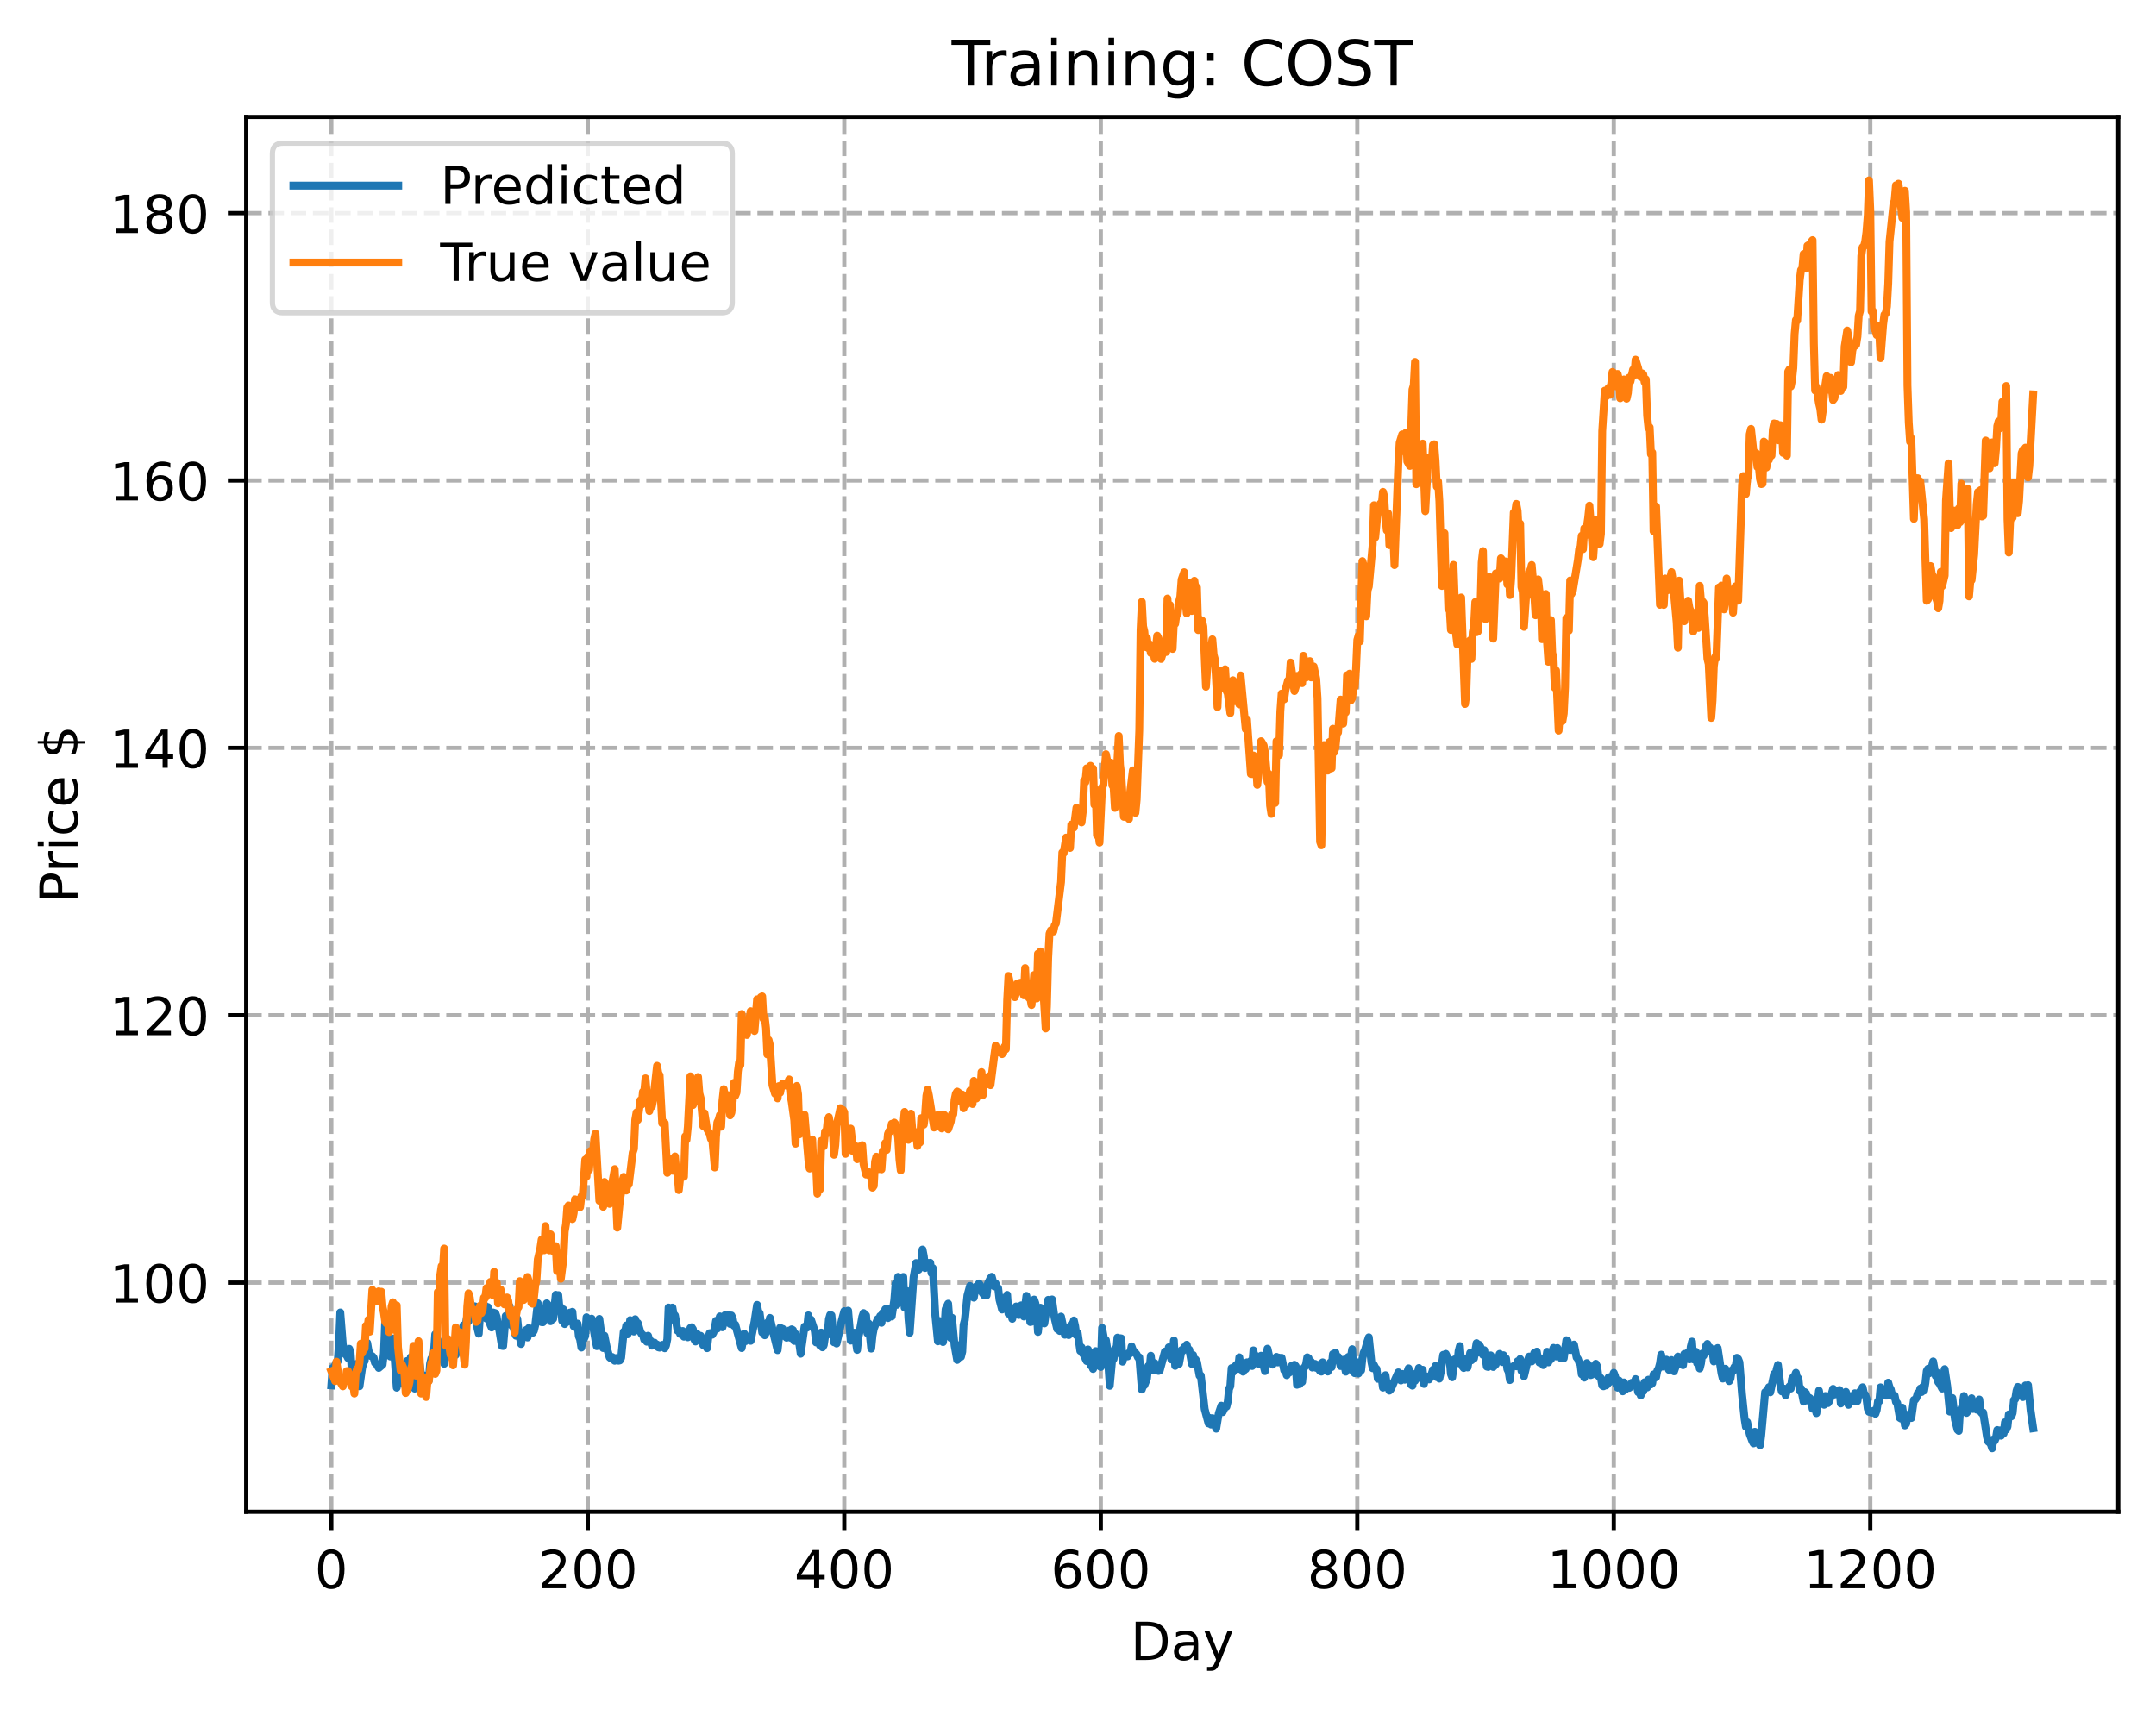 <?xml version="1.0" encoding="utf-8" standalone="no"?>
<!DOCTYPE svg PUBLIC "-//W3C//DTD SVG 1.1//EN"
  "http://www.w3.org/Graphics/SVG/1.1/DTD/svg11.dtd">
<!-- Created with matplotlib (https://matplotlib.org/) -->
<svg height="325.986pt" version="1.1" viewBox="0 0 411.286 325.986" width="411.286pt" xmlns="http://www.w3.org/2000/svg" xmlns:xlink="http://www.w3.org/1999/xlink">
 <defs>
  <style type="text/css">
*{stroke-linecap:butt;stroke-linejoin:round;}
  </style>
 </defs>
 <g id="figure_1">
  <g id="patch_1">
   <path d="M 0 325.986 
L 411.286 325.986 
L 411.286 0 
L 0 0 
z
" style="fill:#ffffff;"/>
  </g>
  <g id="axes_1">
   <g id="patch_2">
    <path d="M 46.966 288.43 
L 404.086 288.43 
L 404.086 22.318 
L 46.966 22.318 
z
" style="fill:#ffffff;"/>
   </g>
   <g id="matplotlib.axis_1">
    <g id="xtick_1">
     <g id="line2d_1">
      <path clip-path="url(#pf9eac03aaa)" d="M 63.198 288.43 
L 63.198 22.318 
" style="fill:none;stroke:#b0b0b0;stroke-dasharray:2.96,1.28;stroke-dashoffset:0;stroke-width:0.8;"/>
     </g>
     <g id="line2d_2">
      <defs>
       <path d="M 0 0 
L 0 3.5 
" id="md126936ee6" style="stroke:#000000;stroke-width:0.8;"/>
      </defs>
      <g>
       <use style="stroke:#000000;stroke-width:0.8;" x="63.198" xlink:href="#md126936ee6" y="288.43"/>
      </g>
     </g>
     <g id="text_1">
      <!-- 0 -->
      <defs>
       <path d="M 31.781 66.406 
Q 24.172 66.406 20.328 58.906 
Q 16.5 51.422 16.5 36.375 
Q 16.5 21.391 20.328 13.891 
Q 24.172 6.391 31.781 6.391 
Q 39.453 6.391 43.281 13.891 
Q 47.125 21.391 47.125 36.375 
Q 47.125 51.422 43.281 58.906 
Q 39.453 66.406 31.781 66.406 
z
M 31.781 74.219 
Q 44.047 74.219 50.516 64.516 
Q 56.984 54.828 56.984 36.375 
Q 56.984 17.969 50.516 8.266 
Q 44.047 -1.422 31.781 -1.422 
Q 19.531 -1.422 13.062 8.266 
Q 6.594 17.969 6.594 36.375 
Q 6.594 54.828 13.062 64.516 
Q 19.531 74.219 31.781 74.219 
z
" id="DejaVuSans-48"/>
      </defs>
      <g transform="translate(60.017 303.029)scale(0.1 -0.1)">
       <use xlink:href="#DejaVuSans-48"/>
      </g>
     </g>
    </g>
    <g id="xtick_2">
     <g id="line2d_3">
      <path clip-path="url(#pf9eac03aaa)" d="M 112.129 288.43 
L 112.129 22.318 
" style="fill:none;stroke:#b0b0b0;stroke-dasharray:2.96,1.28;stroke-dashoffset:0;stroke-width:0.8;"/>
     </g>
     <g id="line2d_4">
      <g>
       <use style="stroke:#000000;stroke-width:0.8;" x="112.129" xlink:href="#md126936ee6" y="288.43"/>
      </g>
     </g>
     <g id="text_2">
      <!-- 200 -->
      <defs>
       <path d="M 19.188 8.297 
L 53.609 8.297 
L 53.609 0 
L 7.328 0 
L 7.328 8.297 
Q 12.938 14.109 22.625 23.891 
Q 32.328 33.688 34.812 36.531 
Q 39.547 41.844 41.422 45.531 
Q 43.312 49.219 43.312 52.781 
Q 43.312 58.594 39.234 62.25 
Q 35.156 65.922 28.609 65.922 
Q 23.969 65.922 18.812 64.312 
Q 13.672 62.703 7.812 59.422 
L 7.812 69.391 
Q 13.766 71.781 18.938 73 
Q 24.125 74.219 28.422 74.219 
Q 39.75 74.219 46.484 68.547 
Q 53.219 62.891 53.219 53.422 
Q 53.219 48.922 51.531 44.891 
Q 49.859 40.875 45.406 35.406 
Q 44.188 33.984 37.641 27.219 
Q 31.109 20.453 19.188 8.297 
z
" id="DejaVuSans-50"/>
      </defs>
      <g transform="translate(102.585 303.029)scale(0.1 -0.1)">
       <use xlink:href="#DejaVuSans-50"/>
       <use x="63.623" xlink:href="#DejaVuSans-48"/>
       <use x="127.246" xlink:href="#DejaVuSans-48"/>
      </g>
     </g>
    </g>
    <g id="xtick_3">
     <g id="line2d_5">
      <path clip-path="url(#pf9eac03aaa)" d="M 161.06 288.43 
L 161.06 22.318 
" style="fill:none;stroke:#b0b0b0;stroke-dasharray:2.96,1.28;stroke-dashoffset:0;stroke-width:0.8;"/>
     </g>
     <g id="line2d_6">
      <g>
       <use style="stroke:#000000;stroke-width:0.8;" x="161.06" xlink:href="#md126936ee6" y="288.43"/>
      </g>
     </g>
     <g id="text_3">
      <!-- 400 -->
      <defs>
       <path d="M 37.797 64.312 
L 12.891 25.391 
L 37.797 25.391 
z
M 35.203 72.906 
L 47.609 72.906 
L 47.609 25.391 
L 58.016 25.391 
L 58.016 17.188 
L 47.609 17.188 
L 47.609 0 
L 37.797 0 
L 37.797 17.188 
L 4.891 17.188 
L 4.891 26.703 
z
" id="DejaVuSans-52"/>
      </defs>
      <g transform="translate(151.516 303.029)scale(0.1 -0.1)">
       <use xlink:href="#DejaVuSans-52"/>
       <use x="63.623" xlink:href="#DejaVuSans-48"/>
       <use x="127.246" xlink:href="#DejaVuSans-48"/>
      </g>
     </g>
    </g>
    <g id="xtick_4">
     <g id="line2d_7">
      <path clip-path="url(#pf9eac03aaa)" d="M 209.99 288.43 
L 209.99 22.318 
" style="fill:none;stroke:#b0b0b0;stroke-dasharray:2.96,1.28;stroke-dashoffset:0;stroke-width:0.8;"/>
     </g>
     <g id="line2d_8">
      <g>
       <use style="stroke:#000000;stroke-width:0.8;" x="209.99" xlink:href="#md126936ee6" y="288.43"/>
      </g>
     </g>
     <g id="text_4">
      <!-- 600 -->
      <defs>
       <path d="M 33.016 40.375 
Q 26.375 40.375 22.484 35.828 
Q 18.609 31.297 18.609 23.391 
Q 18.609 15.531 22.484 10.953 
Q 26.375 6.391 33.016 6.391 
Q 39.656 6.391 43.531 10.953 
Q 47.406 15.531 47.406 23.391 
Q 47.406 31.297 43.531 35.828 
Q 39.656 40.375 33.016 40.375 
z
M 52.594 71.297 
L 52.594 62.312 
Q 48.875 64.062 45.094 64.984 
Q 41.312 65.922 37.594 65.922 
Q 27.828 65.922 22.672 59.328 
Q 17.531 52.734 16.797 39.406 
Q 19.672 43.656 24.016 45.922 
Q 28.375 48.188 33.594 48.188 
Q 44.578 48.188 50.953 41.516 
Q 57.328 34.859 57.328 23.391 
Q 57.328 12.156 50.688 5.359 
Q 44.047 -1.422 33.016 -1.422 
Q 20.359 -1.422 13.672 8.266 
Q 6.984 17.969 6.984 36.375 
Q 6.984 53.656 15.188 63.938 
Q 23.391 74.219 37.203 74.219 
Q 40.922 74.219 44.703 73.484 
Q 48.484 72.75 52.594 71.297 
z
" id="DejaVuSans-54"/>
      </defs>
      <g transform="translate(200.446 303.029)scale(0.1 -0.1)">
       <use xlink:href="#DejaVuSans-54"/>
       <use x="63.623" xlink:href="#DejaVuSans-48"/>
       <use x="127.246" xlink:href="#DejaVuSans-48"/>
      </g>
     </g>
    </g>
    <g id="xtick_5">
     <g id="line2d_9">
      <path clip-path="url(#pf9eac03aaa)" d="M 258.921 288.43 
L 258.921 22.318 
" style="fill:none;stroke:#b0b0b0;stroke-dasharray:2.96,1.28;stroke-dashoffset:0;stroke-width:0.8;"/>
     </g>
     <g id="line2d_10">
      <g>
       <use style="stroke:#000000;stroke-width:0.8;" x="258.921" xlink:href="#md126936ee6" y="288.43"/>
      </g>
     </g>
     <g id="text_5">
      <!-- 800 -->
      <defs>
       <path d="M 31.781 34.625 
Q 24.75 34.625 20.719 30.859 
Q 16.703 27.094 16.703 20.516 
Q 16.703 13.922 20.719 10.156 
Q 24.75 6.391 31.781 6.391 
Q 38.812 6.391 42.859 10.172 
Q 46.922 13.969 46.922 20.516 
Q 46.922 27.094 42.891 30.859 
Q 38.875 34.625 31.781 34.625 
z
M 21.922 38.812 
Q 15.578 40.375 12.031 44.719 
Q 8.5 49.078 8.5 55.328 
Q 8.5 64.062 14.719 69.141 
Q 20.953 74.219 31.781 74.219 
Q 42.672 74.219 48.875 69.141 
Q 55.078 64.062 55.078 55.328 
Q 55.078 49.078 51.531 44.719 
Q 48 40.375 41.703 38.812 
Q 48.828 37.156 52.797 32.312 
Q 56.781 27.484 56.781 20.516 
Q 56.781 9.906 50.312 4.234 
Q 43.844 -1.422 31.781 -1.422 
Q 19.734 -1.422 13.25 4.234 
Q 6.781 9.906 6.781 20.516 
Q 6.781 27.484 10.781 32.312 
Q 14.797 37.156 21.922 38.812 
z
M 18.312 54.391 
Q 18.312 48.734 21.844 45.562 
Q 25.391 42.391 31.781 42.391 
Q 38.141 42.391 41.719 45.562 
Q 45.312 48.734 45.312 54.391 
Q 45.312 60.062 41.719 63.234 
Q 38.141 66.406 31.781 66.406 
Q 25.391 66.406 21.844 63.234 
Q 18.312 60.062 18.312 54.391 
z
" id="DejaVuSans-56"/>
      </defs>
      <g transform="translate(249.377 303.029)scale(0.1 -0.1)">
       <use xlink:href="#DejaVuSans-56"/>
       <use x="63.623" xlink:href="#DejaVuSans-48"/>
       <use x="127.246" xlink:href="#DejaVuSans-48"/>
      </g>
     </g>
    </g>
    <g id="xtick_6">
     <g id="line2d_11">
      <path clip-path="url(#pf9eac03aaa)" d="M 307.851 288.43 
L 307.851 22.318 
" style="fill:none;stroke:#b0b0b0;stroke-dasharray:2.96,1.28;stroke-dashoffset:0;stroke-width:0.8;"/>
     </g>
     <g id="line2d_12">
      <g>
       <use style="stroke:#000000;stroke-width:0.8;" x="307.851" xlink:href="#md126936ee6" y="288.43"/>
      </g>
     </g>
     <g id="text_6">
      <!-- 1000 -->
      <defs>
       <path d="M 12.406 8.297 
L 28.516 8.297 
L 28.516 63.922 
L 10.984 60.406 
L 10.984 69.391 
L 28.422 72.906 
L 38.281 72.906 
L 38.281 8.297 
L 54.391 8.297 
L 54.391 0 
L 12.406 0 
z
" id="DejaVuSans-49"/>
      </defs>
      <g transform="translate(295.126 303.029)scale(0.1 -0.1)">
       <use xlink:href="#DejaVuSans-49"/>
       <use x="63.623" xlink:href="#DejaVuSans-48"/>
       <use x="127.246" xlink:href="#DejaVuSans-48"/>
       <use x="190.869" xlink:href="#DejaVuSans-48"/>
      </g>
     </g>
    </g>
    <g id="xtick_7">
     <g id="line2d_13">
      <path clip-path="url(#pf9eac03aaa)" d="M 356.782 288.43 
L 356.782 22.318 
" style="fill:none;stroke:#b0b0b0;stroke-dasharray:2.96,1.28;stroke-dashoffset:0;stroke-width:0.8;"/>
     </g>
     <g id="line2d_14">
      <g>
       <use style="stroke:#000000;stroke-width:0.8;" x="356.782" xlink:href="#md126936ee6" y="288.43"/>
      </g>
     </g>
     <g id="text_7">
      <!-- 1200 -->
      <g transform="translate(344.057 303.029)scale(0.1 -0.1)">
       <use xlink:href="#DejaVuSans-49"/>
       <use x="63.623" xlink:href="#DejaVuSans-50"/>
       <use x="127.246" xlink:href="#DejaVuSans-48"/>
       <use x="190.869" xlink:href="#DejaVuSans-48"/>
      </g>
     </g>
    </g>
    <g id="text_8">
     <!-- Day -->
     <defs>
      <path d="M 19.672 64.797 
L 19.672 8.109 
L 31.594 8.109 
Q 46.688 8.109 53.688 14.938 
Q 60.688 21.781 60.688 36.531 
Q 60.688 51.172 53.688 57.984 
Q 46.688 64.797 31.594 64.797 
z
M 9.812 72.906 
L 30.078 72.906 
Q 51.266 72.906 61.172 64.094 
Q 71.094 55.281 71.094 36.531 
Q 71.094 17.672 61.125 8.828 
Q 51.172 0 30.078 0 
L 9.812 0 
z
" id="DejaVuSans-68"/>
      <path d="M 34.281 27.484 
Q 23.391 27.484 19.188 25 
Q 14.984 22.516 14.984 16.5 
Q 14.984 11.719 18.141 8.906 
Q 21.297 6.109 26.703 6.109 
Q 34.188 6.109 38.703 11.406 
Q 43.219 16.703 43.219 25.484 
L 43.219 27.484 
z
M 52.203 31.203 
L 52.203 0 
L 43.219 0 
L 43.219 8.297 
Q 40.141 3.328 35.547 0.953 
Q 30.953 -1.422 24.312 -1.422 
Q 15.922 -1.422 10.953 3.297 
Q 6 8.016 6 15.922 
Q 6 25.141 12.172 29.828 
Q 18.359 34.516 30.609 34.516 
L 43.219 34.516 
L 43.219 35.406 
Q 43.219 41.609 39.141 45 
Q 35.062 48.391 27.688 48.391 
Q 23 48.391 18.547 47.266 
Q 14.109 46.141 10.016 43.891 
L 10.016 52.203 
Q 14.938 54.109 19.578 55.047 
Q 24.219 56 28.609 56 
Q 40.484 56 46.344 49.844 
Q 52.203 43.703 52.203 31.203 
z
" id="DejaVuSans-97"/>
      <path d="M 32.172 -5.078 
Q 28.375 -14.844 24.75 -17.812 
Q 21.141 -20.797 15.094 -20.797 
L 7.906 -20.797 
L 7.906 -13.281 
L 13.188 -13.281 
Q 16.891 -13.281 18.938 -11.516 
Q 21 -9.766 23.484 -3.219 
L 25.094 0.875 
L 2.984 54.688 
L 12.5 54.688 
L 29.594 11.922 
L 46.688 54.688 
L 56.203 54.688 
z
" id="DejaVuSans-121"/>
     </defs>
     <g transform="translate(215.652 316.707)scale(0.1 -0.1)">
      <use xlink:href="#DejaVuSans-68"/>
      <use x="77.002" xlink:href="#DejaVuSans-97"/>
      <use x="138.281" xlink:href="#DejaVuSans-121"/>
     </g>
    </g>
   </g>
   <g id="matplotlib.axis_2">
    <g id="ytick_1">
     <g id="line2d_15">
      <path clip-path="url(#pf9eac03aaa)" d="M 46.966 244.715 
L 404.086 244.715 
" style="fill:none;stroke:#b0b0b0;stroke-dasharray:2.96,1.28;stroke-dashoffset:0;stroke-width:0.8;"/>
     </g>
     <g id="line2d_16">
      <defs>
       <path d="M 0 0 
L -3.5 0 
" id="m3d345fbd25" style="stroke:#000000;stroke-width:0.8;"/>
      </defs>
      <g>
       <use style="stroke:#000000;stroke-width:0.8;" x="46.966" xlink:href="#m3d345fbd25" y="244.715"/>
      </g>
     </g>
     <g id="text_9">
      <!-- 100 -->
      <g transform="translate(20.878 248.515)scale(0.1 -0.1)">
       <use xlink:href="#DejaVuSans-49"/>
       <use x="63.623" xlink:href="#DejaVuSans-48"/>
       <use x="127.246" xlink:href="#DejaVuSans-48"/>
      </g>
     </g>
    </g>
    <g id="ytick_2">
     <g id="line2d_17">
      <path clip-path="url(#pf9eac03aaa)" d="M 46.966 193.702 
L 404.086 193.702 
" style="fill:none;stroke:#b0b0b0;stroke-dasharray:2.96,1.28;stroke-dashoffset:0;stroke-width:0.8;"/>
     </g>
     <g id="line2d_18">
      <g>
       <use style="stroke:#000000;stroke-width:0.8;" x="46.966" xlink:href="#m3d345fbd25" y="193.702"/>
      </g>
     </g>
     <g id="text_10">
      <!-- 120 -->
      <g transform="translate(20.878 197.502)scale(0.1 -0.1)">
       <use xlink:href="#DejaVuSans-49"/>
       <use x="63.623" xlink:href="#DejaVuSans-50"/>
       <use x="127.246" xlink:href="#DejaVuSans-48"/>
      </g>
     </g>
    </g>
    <g id="ytick_3">
     <g id="line2d_19">
      <path clip-path="url(#pf9eac03aaa)" d="M 46.966 142.689 
L 404.086 142.689 
" style="fill:none;stroke:#b0b0b0;stroke-dasharray:2.96,1.28;stroke-dashoffset:0;stroke-width:0.8;"/>
     </g>
     <g id="line2d_20">
      <g>
       <use style="stroke:#000000;stroke-width:0.8;" x="46.966" xlink:href="#m3d345fbd25" y="142.689"/>
      </g>
     </g>
     <g id="text_11">
      <!-- 140 -->
      <g transform="translate(20.878 146.489)scale(0.1 -0.1)">
       <use xlink:href="#DejaVuSans-49"/>
       <use x="63.623" xlink:href="#DejaVuSans-52"/>
       <use x="127.246" xlink:href="#DejaVuSans-48"/>
      </g>
     </g>
    </g>
    <g id="ytick_4">
     <g id="line2d_21">
      <path clip-path="url(#pf9eac03aaa)" d="M 46.966 91.676 
L 404.086 91.676 
" style="fill:none;stroke:#b0b0b0;stroke-dasharray:2.96,1.28;stroke-dashoffset:0;stroke-width:0.8;"/>
     </g>
     <g id="line2d_22">
      <g>
       <use style="stroke:#000000;stroke-width:0.8;" x="46.966" xlink:href="#m3d345fbd25" y="91.676"/>
      </g>
     </g>
     <g id="text_12">
      <!-- 160 -->
      <g transform="translate(20.878 95.475)scale(0.1 -0.1)">
       <use xlink:href="#DejaVuSans-49"/>
       <use x="63.623" xlink:href="#DejaVuSans-54"/>
       <use x="127.246" xlink:href="#DejaVuSans-48"/>
      </g>
     </g>
    </g>
    <g id="ytick_5">
     <g id="line2d_23">
      <path clip-path="url(#pf9eac03aaa)" d="M 46.966 40.663 
L 404.086 40.663 
" style="fill:none;stroke:#b0b0b0;stroke-dasharray:2.96,1.28;stroke-dashoffset:0;stroke-width:0.8;"/>
     </g>
     <g id="line2d_24">
      <g>
       <use style="stroke:#000000;stroke-width:0.8;" x="46.966" xlink:href="#m3d345fbd25" y="40.663"/>
      </g>
     </g>
     <g id="text_13">
      <!-- 180 -->
      <g transform="translate(20.878 44.462)scale(0.1 -0.1)">
       <use xlink:href="#DejaVuSans-49"/>
       <use x="63.623" xlink:href="#DejaVuSans-56"/>
       <use x="127.246" xlink:href="#DejaVuSans-48"/>
      </g>
     </g>
    </g>
    <g id="text_14">
     <!-- Price $ -->
     <defs>
      <path d="M 19.672 64.797 
L 19.672 37.406 
L 32.078 37.406 
Q 38.969 37.406 42.719 40.969 
Q 46.484 44.531 46.484 51.125 
Q 46.484 57.672 42.719 61.234 
Q 38.969 64.797 32.078 64.797 
z
M 9.812 72.906 
L 32.078 72.906 
Q 44.344 72.906 50.609 67.359 
Q 56.891 61.812 56.891 51.125 
Q 56.891 40.328 50.609 34.812 
Q 44.344 29.297 32.078 29.297 
L 19.672 29.297 
L 19.672 0 
L 9.812 0 
z
" id="DejaVuSans-80"/>
      <path d="M 41.109 46.297 
Q 39.594 47.172 37.812 47.578 
Q 36.031 48 33.891 48 
Q 26.266 48 22.188 43.047 
Q 18.109 38.094 18.109 28.812 
L 18.109 0 
L 9.078 0 
L 9.078 54.688 
L 18.109 54.688 
L 18.109 46.188 
Q 20.953 51.172 25.484 53.578 
Q 30.031 56 36.531 56 
Q 37.453 56 38.578 55.875 
Q 39.703 55.766 41.062 55.516 
z
" id="DejaVuSans-114"/>
      <path d="M 9.422 54.688 
L 18.406 54.688 
L 18.406 0 
L 9.422 0 
z
M 9.422 75.984 
L 18.406 75.984 
L 18.406 64.594 
L 9.422 64.594 
z
" id="DejaVuSans-105"/>
      <path d="M 48.781 52.594 
L 48.781 44.188 
Q 44.969 46.297 41.141 47.344 
Q 37.312 48.391 33.406 48.391 
Q 24.656 48.391 19.812 42.844 
Q 14.984 37.312 14.984 27.297 
Q 14.984 17.281 19.812 11.734 
Q 24.656 6.203 33.406 6.203 
Q 37.312 6.203 41.141 7.25 
Q 44.969 8.297 48.781 10.406 
L 48.781 2.094 
Q 45.016 0.344 40.984 -0.531 
Q 36.969 -1.422 32.422 -1.422 
Q 20.062 -1.422 12.781 6.344 
Q 5.516 14.109 5.516 27.297 
Q 5.516 40.672 12.859 48.328 
Q 20.219 56 33.016 56 
Q 37.156 56 41.109 55.141 
Q 45.062 54.297 48.781 52.594 
z
" id="DejaVuSans-99"/>
      <path d="M 56.203 29.594 
L 56.203 25.203 
L 14.891 25.203 
Q 15.484 15.922 20.484 11.062 
Q 25.484 6.203 34.422 6.203 
Q 39.594 6.203 44.453 7.469 
Q 49.312 8.734 54.109 11.281 
L 54.109 2.781 
Q 49.266 0.734 44.188 -0.344 
Q 39.109 -1.422 33.891 -1.422 
Q 20.797 -1.422 13.156 6.188 
Q 5.516 13.812 5.516 26.812 
Q 5.516 40.234 12.766 48.109 
Q 20.016 56 32.328 56 
Q 43.359 56 49.781 48.891 
Q 56.203 41.797 56.203 29.594 
z
M 47.219 32.234 
Q 47.125 39.594 43.094 43.984 
Q 39.062 48.391 32.422 48.391 
Q 24.906 48.391 20.391 44.141 
Q 15.875 39.891 15.188 32.172 
z
" id="DejaVuSans-101"/>
      <path id="DejaVuSans-32"/>
      <path d="M 33.797 -14.703 
L 28.906 -14.703 
L 28.859 0 
Q 23.734 0.094 18.609 1.188 
Q 13.484 2.297 8.297 4.5 
L 8.297 13.281 
Q 13.281 10.156 18.375 8.562 
Q 23.484 6.984 28.906 6.938 
L 28.906 29.203 
Q 18.109 30.953 13.203 35.156 
Q 8.297 39.359 8.297 46.688 
Q 8.297 54.641 13.625 59.219 
Q 18.953 63.812 28.906 64.5 
L 28.906 75.984 
L 33.797 75.984 
L 33.797 64.656 
Q 38.328 64.453 42.578 63.688 
Q 46.828 62.938 50.875 61.625 
L 50.875 53.078 
Q 46.828 55.125 42.547 56.25 
Q 38.281 57.375 33.797 57.562 
L 33.797 36.719 
Q 44.875 35.016 50.094 30.609 
Q 55.328 26.219 55.328 18.609 
Q 55.328 10.359 49.781 5.594 
Q 44.234 0.828 33.797 0.094 
z
M 28.906 37.594 
L 28.906 57.625 
Q 23.25 56.984 20.266 54.391 
Q 17.281 51.812 17.281 47.516 
Q 17.281 43.312 20.031 40.969 
Q 22.797 38.625 28.906 37.594 
z
M 33.797 28.219 
L 33.797 7.078 
Q 39.984 7.906 43.141 10.594 
Q 46.297 13.281 46.297 17.672 
Q 46.297 21.969 43.281 24.5 
Q 40.281 27.047 33.797 28.219 
z
" id="DejaVuSans-36"/>
     </defs>
     <g transform="translate(14.798 172.342)rotate(-90)scale(0.1 -0.1)">
      <use xlink:href="#DejaVuSans-80"/>
      <use x="58.553" xlink:href="#DejaVuSans-114"/>
      <use x="99.666" xlink:href="#DejaVuSans-105"/>
      <use x="127.449" xlink:href="#DejaVuSans-99"/>
      <use x="182.43" xlink:href="#DejaVuSans-101"/>
      <use x="243.953" xlink:href="#DejaVuSans-32"/>
      <use x="275.74" xlink:href="#DejaVuSans-36"/>
     </g>
    </g>
   </g>
   <g id="line2d_25">
    <path clip-path="url(#pf9eac03aaa)" d="M 63.198 264.324 
L 63.443 260.999 
L 63.688 261.087 
L 64.177 259.887 
L 64.422 259.753 
L 64.666 256.22 
L 64.911 250.408 
L 65.4 256.571 
L 65.89 258.404 
L 66.134 258.599 
L 66.379 259.11 
L 66.623 257.346 
L 66.868 257.999 
L 67.113 261.705 
L 67.357 261.498 
L 67.602 260.606 
L 67.847 260.681 
L 68.091 260.208 
L 68.336 263.012 
L 68.581 264.495 
L 69.07 261.047 
L 69.315 260.061 
L 69.559 259.683 
L 69.804 257.375 
L 70.049 256.224 
L 70.293 257.718 
L 70.783 258.743 
L 71.027 258.762 
L 71.272 259.042 
L 71.517 260.007 
L 71.761 260.154 
L 72.251 260.998 
L 72.984 260.371 
L 73.229 258.22 
L 73.474 252.043 
L 73.718 253.007 
L 73.963 256.154 
L 74.452 258.811 
L 74.697 257.454 
L 74.942 255.371 
L 75.186 257.91 
L 75.676 264.768 
L 75.92 261.597 
L 76.165 261.295 
L 76.41 261.269 
L 76.654 263.996 
L 77.144 261.221 
L 77.633 259.674 
L 77.878 262.654 
L 78.122 263.987 
L 78.367 258.949 
L 78.856 264.226 
L 79.101 264.941 
L 79.59 262.16 
L 80.079 260.351 
L 80.569 264.146 
L 80.813 262.409 
L 81.058 263.975 
L 81.303 263.822 
L 81.547 262.989 
L 81.792 263.431 
L 82.037 260.21 
L 82.281 259.189 
L 82.526 259.062 
L 82.771 258.074 
L 83.015 254.586 
L 83.26 255.393 
L 83.505 255.66 
L 83.749 257.99 
L 84.239 259.171 
L 84.483 259.123 
L 84.728 260.202 
L 84.972 257.617 
L 85.217 257.87 
L 85.462 258.421 
L 85.706 258.064 
L 85.951 258.866 
L 86.196 257.418 
L 86.44 257.756 
L 86.685 258.437 
L 86.93 258.512 
L 87.174 257.422 
L 87.419 254.892 
L 87.664 255.946 
L 88.398 252.871 
L 88.642 252.875 
L 88.887 252.429 
L 89.132 251.042 
L 89.376 252.095 
L 89.621 249.556 
L 89.866 248.838 
L 90.355 250.421 
L 90.599 249.244 
L 90.844 250.745 
L 91.089 253.496 
L 91.333 254.462 
L 91.578 250.668 
L 91.823 249.289 
L 92.067 251.246 
L 92.312 250.485 
L 92.557 249.136 
L 92.801 251.588 
L 93.046 249.372 
L 93.535 252.741 
L 93.78 253.28 
L 94.025 250.408 
L 94.514 250.558 
L 94.759 251.268 
L 95.003 252.964 
L 95.248 253.815 
L 95.737 256.781 
L 95.982 256.817 
L 96.471 251.075 
L 96.716 251.919 
L 97.205 249.196 
L 97.45 252.235 
L 97.694 252.98 
L 97.939 253.024 
L 98.184 254.294 
L 98.428 254.851 
L 98.673 251.607 
L 98.918 253.99 
L 99.407 256.434 
L 99.652 254.497 
L 99.896 254.16 
L 100.141 255.013 
L 100.386 253.742 
L 100.63 255.188 
L 100.875 253.375 
L 101.609 254.291 
L 101.854 253.897 
L 102.098 252.872 
L 102.587 248.643 
L 102.832 250.626 
L 103.077 250.175 
L 103.321 252.26 
L 103.566 252.281 
L 103.811 250.235 
L 104.055 250.372 
L 104.3 248.665 
L 104.545 248.985 
L 105.034 252.078 
L 105.279 250.997 
L 105.523 251.623 
L 106.013 247.038 
L 106.257 247.628 
L 106.502 247.096 
L 106.747 249.729 
L 106.991 249.43 
L 107.236 251.994 
L 107.481 249.834 
L 107.725 252.623 
L 107.97 251.999 
L 108.215 252.21 
L 108.704 250.435 
L 108.948 251.272 
L 109.193 250.281 
L 109.438 253.041 
L 109.682 252.371 
L 109.927 253.297 
L 110.172 252.536 
L 110.416 254.949 
L 110.661 255.548 
L 110.906 257.109 
L 111.15 255.378 
L 111.395 255.466 
L 111.64 254.895 
L 111.884 251.325 
L 112.129 252.1 
L 112.374 252.16 
L 112.618 252.867 
L 112.863 251.591 
L 113.108 252.811 
L 113.597 255.735 
L 113.842 256.843 
L 114.086 254.85 
L 114.331 251.634 
L 115.065 257.198 
L 115.309 254.849 
L 115.799 257.317 
L 116.288 258.974 
L 116.533 259.168 
L 116.777 258.903 
L 117.022 259.432 
L 117.267 259.627 
L 117.511 259.107 
L 118.001 259.616 
L 118.245 259.56 
L 118.49 259.09 
L 118.979 254.09 
L 119.224 254.177 
L 119.469 252.9 
L 119.713 254.58 
L 119.958 254.03 
L 120.203 251.878 
L 120.447 253.156 
L 120.936 254.053 
L 121.181 251.693 
L 121.426 252.683 
L 121.67 252.428 
L 122.16 254.099 
L 122.404 254.526 
L 122.649 254.702 
L 122.894 255.583 
L 123.138 255.447 
L 123.383 255.991 
L 123.628 254.854 
L 123.872 255.688 
L 124.117 255.812 
L 124.362 256.745 
L 124.606 256.538 
L 124.851 256.16 
L 125.096 256.604 
L 125.34 256.515 
L 125.585 257.06 
L 125.83 257.125 
L 126.074 256.752 
L 126.319 256.585 
L 126.563 256.771 
L 126.808 257.241 
L 127.053 256.71 
L 127.297 255.511 
L 127.542 249.466 
L 127.787 251.204 
L 128.031 251.788 
L 128.276 249.476 
L 128.521 250.932 
L 128.765 250.979 
L 129.255 253.891 
L 129.499 253.783 
L 129.744 254.513 
L 129.989 254.326 
L 130.233 253.944 
L 130.478 255.033 
L 130.723 254.311 
L 130.967 254.163 
L 131.212 255.149 
L 131.457 255.001 
L 131.701 253.369 
L 131.946 253.235 
L 132.191 253.609 
L 132.435 255.54 
L 132.68 255.951 
L 132.924 254.448 
L 133.169 254.703 
L 133.414 255.143 
L 133.658 254.869 
L 133.903 255.409 
L 134.148 256.646 
L 134.392 256.371 
L 134.637 256.666 
L 134.882 257.228 
L 135.126 255.166 
L 135.371 254.37 
L 135.616 254.607 
L 135.86 254.658 
L 136.105 254.232 
L 136.35 253.391 
L 136.594 252.007 
L 136.839 253.495 
L 137.084 251.961 
L 137.328 251.16 
L 137.818 253.238 
L 138.062 252.307 
L 138.307 250.923 
L 138.551 251.994 
L 138.796 252.265 
L 139.041 250.863 
L 139.285 252.602 
L 139.53 250.989 
L 139.775 251.516 
L 140.019 252.939 
L 140.264 252.729 
L 141.487 257.206 
L 141.977 254.465 
L 142.221 255.89 
L 142.466 255.695 
L 142.711 255.681 
L 142.955 255.502 
L 143.2 255.824 
L 143.934 252.144 
L 144.423 248.963 
L 144.668 250.331 
L 144.912 250.52 
L 145.402 254.238 
L 145.646 253.806 
L 145.891 254.759 
L 146.136 254.236 
L 146.38 252.374 
L 146.625 252.815 
L 146.87 251.449 
L 147.604 254.621 
L 148.338 257.612 
L 148.827 253.304 
L 149.072 253.875 
L 149.316 253.541 
L 149.561 254.907 
L 149.806 254.695 
L 150.05 255.229 
L 150.295 255.142 
L 150.539 253.854 
L 150.784 255.232 
L 151.029 253.628 
L 151.273 253.778 
L 151.518 255.845 
L 151.763 254.508 
L 152.497 256.534 
L 152.741 258.282 
L 153.475 253.118 
L 153.72 253.148 
L 153.965 253.306 
L 154.209 250.968 
L 154.454 252.758 
L 154.699 251.772 
L 155.433 253.963 
L 155.677 256.127 
L 155.922 254.883 
L 156.166 254.38 
L 156.411 256.697 
L 156.656 254.248 
L 156.9 257.062 
L 157.145 256.667 
L 157.39 255.042 
L 157.634 254.206 
L 157.879 254.631 
L 158.124 251.688 
L 158.368 250.863 
L 158.613 250.962 
L 159.102 256.104 
L 159.347 256.03 
L 159.592 256.336 
L 160.57 251.975 
L 161.06 250.153 
L 161.549 251.139 
L 161.794 250.057 
L 162.283 255.785 
L 162.527 255.366 
L 162.772 254.366 
L 163.017 254.276 
L 163.506 257.561 
L 163.751 255.129 
L 163.995 254.024 
L 164.485 251.229 
L 164.729 250.524 
L 164.974 251.782 
L 165.219 250.977 
L 165.463 254.38 
L 165.708 252.506 
L 166.197 257.306 
L 166.442 254.834 
L 166.687 253.521 
L 167.421 251.673 
L 167.665 252.15 
L 167.91 251.089 
L 168.154 252.387 
L 168.399 250.476 
L 168.644 250.648 
L 168.888 249.791 
L 169.378 251.487 
L 169.622 249.751 
L 170.112 251.175 
L 170.601 248.011 
L 170.846 244.872 
L 171.09 248.966 
L 171.335 243.616 
L 171.824 244.993 
L 172.069 243.96 
L 172.314 243.632 
L 172.558 249.49 
L 173.048 246.333 
L 173.292 251.506 
L 173.537 254.287 
L 174.271 243.738 
L 174.76 240.977 
L 175.005 241.207 
L 175.249 242.251 
L 175.494 240.956 
L 175.739 240.675 
L 175.983 238.401 
L 176.228 239.661 
L 176.473 241.936 
L 176.717 241.17 
L 176.962 240.934 
L 177.207 241.705 
L 177.451 240.926 
L 177.696 242.903 
L 177.941 241.941 
L 178.43 250.985 
L 178.919 255.918 
L 179.164 252.031 
L 179.409 253.263 
L 179.653 255.753 
L 179.898 256.058 
L 180.142 253.694 
L 180.387 249.787 
L 180.876 248.734 
L 181.366 255.28 
L 181.61 251.418 
L 182.1 256.711 
L 182.589 259.47 
L 183.078 256.625 
L 183.323 258.866 
L 183.568 257.887 
L 183.812 252.789 
L 184.057 251.867 
L 184.546 247.165 
L 185.036 245.356 
L 185.525 247.413 
L 185.77 247.59 
L 186.014 246.171 
L 186.259 245.413 
L 186.503 245.673 
L 186.748 244.878 
L 186.993 245.198 
L 187.237 246.406 
L 187.727 247.128 
L 187.971 246.175 
L 188.216 247.141 
L 188.461 244.873 
L 188.95 243.863 
L 189.195 243.607 
L 189.684 245.432 
L 189.929 244.878 
L 190.173 245.479 
L 190.418 245.78 
L 190.663 247.979 
L 191.152 249.854 
L 191.397 247.693 
L 191.641 248.479 
L 191.886 248.673 
L 192.13 247.055 
L 192.375 250.639 
L 192.62 249.61 
L 193.109 251.627 
L 193.354 250.528 
L 193.598 250.23 
L 193.843 249.266 
L 194.088 249.89 
L 194.332 250.892 
L 194.577 250.439 
L 194.822 249.05 
L 195.066 249.631 
L 195.311 251.178 
L 195.8 247.243 
L 196.045 249.334 
L 196.29 249.621 
L 196.534 252.239 
L 196.779 252.183 
L 197.024 251.097 
L 197.268 247.948 
L 197.513 248.649 
L 197.758 250.04 
L 198.002 254.129 
L 198.491 249.507 
L 198.736 249.826 
L 199.225 252.509 
L 199.47 250.867 
L 199.715 250.175 
L 199.959 248.002 
L 200.449 249.656 
L 200.693 247.925 
L 201.183 251.522 
L 201.672 253.567 
L 201.917 252.961 
L 202.161 253.94 
L 202.406 251.197 
L 203.14 254.66 
L 203.385 253.26 
L 203.629 253.443 
L 203.874 254.727 
L 204.118 254.47 
L 204.363 252.659 
L 204.608 253.096 
L 204.852 251.938 
L 205.097 252.98 
L 205.342 254.755 
L 205.586 254.317 
L 206.076 257.75 
L 206.32 257.061 
L 206.565 258.289 
L 206.81 257.895 
L 207.054 259.201 
L 207.299 259.684 
L 207.544 257.463 
L 208.033 260.513 
L 208.278 260.495 
L 208.522 261.192 
L 208.767 259.937 
L 209.012 257.783 
L 209.746 260.664 
L 209.99 260.816 
L 210.235 253.338 
L 210.724 256.062 
L 210.969 255.678 
L 211.213 257.309 
L 211.703 264.41 
L 212.192 259.081 
L 212.437 259.279 
L 212.681 257.364 
L 212.926 258.24 
L 213.171 255.211 
L 213.415 255.425 
L 213.66 255.316 
L 213.905 255.362 
L 214.149 259.8 
L 214.394 258.616 
L 214.639 258.495 
L 214.883 258.807 
L 215.128 258.788 
L 215.373 258.123 
L 215.617 258.203 
L 215.862 256.881 
L 216.106 257.566 
L 216.84 258.415 
L 217.085 258.985 
L 217.33 258.962 
L 217.819 265.119 
L 218.064 264.393 
L 218.308 264.291 
L 218.798 263.063 
L 219.042 260.644 
L 219.287 261.25 
L 219.532 258.667 
L 219.776 260.835 
L 220.021 261.461 
L 220.266 260.057 
L 221 261.569 
L 221.244 261.474 
L 222.223 257.871 
L 222.712 258.492 
L 222.957 257.057 
L 223.446 259.372 
L 223.691 258.587 
L 223.935 255.743 
L 224.18 260.605 
L 224.425 260.305 
L 224.669 259.663 
L 224.914 260.235 
L 225.403 257.59 
L 225.648 257.732 
L 225.893 257.046 
L 226.137 257.384 
L 226.382 256.565 
L 226.627 257.531 
L 226.871 257.509 
L 227.361 260.237 
L 227.605 258.525 
L 227.85 260.084 
L 228.094 259.396 
L 228.339 259.834 
L 228.828 262.48 
L 229.073 262.444 
L 229.807 268.838 
L 230.541 271.583 
L 230.786 270.533 
L 231.03 271.804 
L 231.275 270.582 
L 231.52 271.6 
L 231.764 271.834 
L 232.009 272.591 
L 232.498 269.647 
L 232.988 268.197 
L 233.232 269.432 
L 233.722 268.399 
L 233.966 268.389 
L 234.211 267.404 
L 234.455 265.035 
L 234.7 264.481 
L 234.945 261.023 
L 235.189 261.798 
L 235.434 260.85 
L 235.923 260.349 
L 236.168 261.2 
L 236.413 258.969 
L 236.657 260.531 
L 237.147 261.714 
L 237.391 260.652 
L 237.636 261.215 
L 237.881 259.921 
L 238.125 260.443 
L 238.37 260.348 
L 238.615 259.655 
L 238.859 260.628 
L 239.104 257.639 
L 239.349 259.379 
L 239.593 258.676 
L 240.082 260.247 
L 240.327 259.075 
L 240.572 258.661 
L 240.816 260.03 
L 241.061 260.661 
L 241.306 261.605 
L 241.795 257.32 
L 242.284 259.498 
L 242.774 260.357 
L 243.018 259.166 
L 243.263 259.309 
L 243.508 258.883 
L 243.752 259.948 
L 243.997 259.028 
L 244.242 259.63 
L 244.486 259.063 
L 244.976 261.45 
L 245.22 261.542 
L 245.465 262.384 
L 245.709 261.303 
L 245.954 261.891 
L 246.199 261.379 
L 246.443 260.556 
L 246.688 261.28 
L 246.933 260.392 
L 247.177 260.643 
L 247.422 264.21 
L 247.667 263.977 
L 247.911 264.099 
L 248.156 262.623 
L 248.401 263.656 
L 248.645 261.066 
L 248.89 260.849 
L 249.135 260.365 
L 249.379 258.966 
L 249.624 259.121 
L 249.869 260.144 
L 250.113 259.8 
L 250.358 260.931 
L 250.603 260.411 
L 250.847 260.216 
L 251.092 260.981 
L 251.337 260.39 
L 251.581 261.231 
L 251.826 261.586 
L 252.07 261.697 
L 252.315 259.926 
L 252.804 261.216 
L 253.049 261.131 
L 253.294 261.682 
L 253.783 259.948 
L 254.028 260.834 
L 254.272 258.345 
L 254.517 258.282 
L 254.762 258.073 
L 255.006 259.306 
L 255.251 258.851 
L 255.74 260.639 
L 256.23 259.436 
L 256.719 261.712 
L 256.964 260.587 
L 257.208 258.895 
L 257.453 260.486 
L 257.942 257.415 
L 258.187 261.758 
L 258.431 261.998 
L 258.676 259.862 
L 258.921 259.934 
L 259.165 262.044 
L 259.41 260.005 
L 259.655 261.474 
L 259.899 259.157 
L 260.144 258.071 
L 260.389 257.57 
L 260.878 255.876 
L 261.123 255.147 
L 261.612 259.889 
L 261.857 261.058 
L 262.101 260.43 
L 262.346 260.944 
L 262.591 261.171 
L 262.835 263.072 
L 263.08 262.726 
L 263.569 262.948 
L 263.814 264.755 
L 264.058 263.211 
L 264.303 262.378 
L 264.548 264.082 
L 265.037 265.332 
L 265.282 265.103 
L 265.526 264.611 
L 266.016 263.46 
L 266.75 261.837 
L 266.994 262.171 
L 267.239 263.39 
L 267.484 262.133 
L 267.728 263.023 
L 267.973 263.247 
L 268.218 263.114 
L 268.462 261.774 
L 268.707 261.07 
L 268.952 263.205 
L 269.196 264.211 
L 269.441 264.381 
L 269.685 262.575 
L 269.93 263.45 
L 270.175 261.992 
L 270.419 262.311 
L 270.664 261.01 
L 270.909 262.848 
L 271.153 263.028 
L 271.398 261.339 
L 271.643 264.053 
L 271.887 262.663 
L 272.132 262.629 
L 272.621 263.194 
L 273.111 262.097 
L 273.355 261.34 
L 273.6 261.669 
L 273.845 260.613 
L 274.089 262.756 
L 274.334 261.209 
L 274.579 263.034 
L 274.823 261.86 
L 275.313 258.494 
L 275.557 259.298 
L 275.802 258.304 
L 276.291 259.381 
L 276.536 259.423 
L 276.78 262.164 
L 277.025 262.785 
L 277.514 259.351 
L 278.004 260.065 
L 278.248 257.743 
L 278.493 256.823 
L 278.738 259.96 
L 278.982 260.696 
L 279.227 261.011 
L 279.472 259.256 
L 279.961 260.904 
L 280.45 258.126 
L 280.695 259.539 
L 280.94 259.271 
L 281.184 259.194 
L 281.673 256.263 
L 281.918 258.071 
L 282.163 256.56 
L 282.407 256.978 
L 282.897 258.502 
L 283.141 257.603 
L 283.631 260.741 
L 283.875 260.807 
L 284.365 258.593 
L 284.609 259.097 
L 284.854 260.809 
L 285.343 260.319 
L 285.588 259.037 
L 285.833 259.259 
L 286.077 258.309 
L 286.567 259.873 
L 286.811 258.567 
L 287.056 259.53 
L 287.301 259.185 
L 287.545 261.237 
L 287.79 261.728 
L 288.034 263.308 
L 288.279 261.008 
L 289.013 260.439 
L 289.258 260.685 
L 289.502 259.72 
L 289.747 260.426 
L 289.992 259.29 
L 290.236 261.562 
L 290.481 261.245 
L 290.726 262.601 
L 291.46 259.51 
L 291.704 258.823 
L 291.949 259.724 
L 292.194 259.755 
L 292.683 258.126 
L 292.928 258.451 
L 293.172 257.881 
L 293.417 259.435 
L 293.661 259.976 
L 293.906 259.16 
L 294.395 260.455 
L 294.64 259.147 
L 294.885 259.499 
L 295.129 257.909 
L 295.374 259.937 
L 295.619 258.514 
L 295.863 259.36 
L 296.108 257.89 
L 296.353 257.163 
L 296.597 257.718 
L 296.842 258.8 
L 297.087 257.186 
L 297.821 259.171 
L 298.065 259.056 
L 298.31 259.152 
L 298.799 255.703 
L 299.044 255.844 
L 299.289 256.997 
L 299.533 257.579 
L 299.778 256.882 
L 300.022 256.779 
L 300.267 256.536 
L 300.756 258.981 
L 301.001 259.247 
L 301.246 259.961 
L 301.49 260.216 
L 301.735 262.225 
L 301.98 260.909 
L 302.224 262.845 
L 302.469 260.869 
L 302.714 260.066 
L 303.203 260.64 
L 303.448 262.367 
L 303.692 262.273 
L 303.937 260.89 
L 304.182 261.432 
L 304.426 260.201 
L 304.671 260.664 
L 304.916 262.506 
L 305.405 262.961 
L 305.649 264.353 
L 305.894 264.498 
L 306.139 264.011 
L 306.383 264.335 
L 306.628 264.126 
L 306.873 262.77 
L 307.117 263.665 
L 307.362 263.254 
L 307.851 261.921 
L 308.096 262.566 
L 308.341 264.207 
L 308.585 264.764 
L 308.83 263.382 
L 309.075 263.876 
L 309.319 263.728 
L 309.564 265.458 
L 309.809 263.763 
L 310.053 265.148 
L 310.298 264.475 
L 310.787 264.806 
L 311.032 264.632 
L 311.277 263.833 
L 311.521 264.249 
L 311.766 264.267 
L 312.01 263.122 
L 312.5 265.617 
L 312.744 264.361 
L 312.989 266.252 
L 313.234 264.689 
L 313.478 265.467 
L 313.723 263.727 
L 313.968 264.453 
L 314.212 264.734 
L 314.457 263.239 
L 314.946 264.137 
L 315.191 263.926 
L 315.436 262.242 
L 315.68 262.152 
L 315.925 262.781 
L 316.17 261.469 
L 316.414 261.07 
L 316.659 260.149 
L 316.904 258.464 
L 317.148 260.739 
L 317.393 259.547 
L 317.637 260.645 
L 317.882 259.416 
L 318.127 260.834 
L 318.371 261.358 
L 318.616 260.006 
L 318.861 259.483 
L 319.105 260.127 
L 319.35 261.648 
L 319.839 260.256 
L 320.084 258.825 
L 320.329 259.428 
L 320.573 259.155 
L 320.818 260.341 
L 321.063 260.472 
L 321.307 258.326 
L 321.552 259.364 
L 321.797 258.175 
L 322.041 259.183 
L 322.286 259.354 
L 322.531 256.952 
L 322.775 255.964 
L 323.02 259.356 
L 323.265 258.928 
L 323.509 257.906 
L 323.754 260.109 
L 323.998 259.05 
L 324.243 261.101 
L 324.488 260.147 
L 324.732 258.252 
L 324.977 258.646 
L 325.222 257.957 
L 325.466 256.753 
L 325.711 256.41 
L 325.956 257.801 
L 326.2 257.104 
L 326.69 257.79 
L 326.934 259.761 
L 327.179 258.732 
L 327.424 258.377 
L 327.668 257.192 
L 328.402 262.04 
L 328.647 263.027 
L 329.136 261.152 
L 329.381 262.826 
L 329.625 262.863 
L 329.87 263.512 
L 330.115 263.043 
L 330.359 261.456 
L 330.604 261.581 
L 330.849 260.843 
L 331.093 260.769 
L 331.338 259.064 
L 331.583 259.287 
L 331.827 259.91 
L 332.317 266.017 
L 332.806 270.709 
L 333.051 272.234 
L 333.295 271.335 
L 333.785 273.635 
L 334.274 274.949 
L 334.519 275.387 
L 334.763 273.181 
L 335.008 274.083 
L 335.252 274.202 
L 335.497 275.31 
L 335.742 275.763 
L 335.986 273.835 
L 336.72 265.614 
L 337.21 265.278 
L 337.454 264.656 
L 337.699 265.649 
L 338.433 262.133 
L 338.678 262.809 
L 338.922 261.233 
L 339.167 260.416 
L 339.656 264.442 
L 339.901 265.481 
L 340.146 265.392 
L 340.39 264.953 
L 340.635 266.217 
L 340.88 265.377 
L 341.369 264.501 
L 341.613 264.937 
L 341.858 263.093 
L 342.103 262.717 
L 342.347 262.549 
L 342.592 261.913 
L 342.837 262.945 
L 343.081 263.021 
L 343.326 265.371 
L 343.571 264.921 
L 344.06 267.424 
L 344.305 265.603 
L 344.549 265.845 
L 344.794 267.199 
L 345.039 266.634 
L 345.283 266.769 
L 345.528 267.146 
L 345.773 268.779 
L 346.017 268.728 
L 346.262 268.239 
L 346.507 269.628 
L 346.996 265.327 
L 347.24 266.732 
L 347.485 267.334 
L 347.73 267.358 
L 347.974 268.023 
L 348.219 266.351 
L 348.464 267.326 
L 348.708 267.709 
L 348.953 267.345 
L 349.442 265.824 
L 349.687 264.986 
L 349.932 266.078 
L 350.421 265.807 
L 350.666 266.089 
L 350.91 265.212 
L 351.155 267.774 
L 351.644 266.598 
L 351.889 266.829 
L 352.134 265.563 
L 352.623 268.037 
L 352.868 266.364 
L 353.112 267.185 
L 353.357 266.911 
L 353.601 267.386 
L 353.846 265.818 
L 354.091 266.378 
L 354.335 267.316 
L 354.58 265.79 
L 355.069 265.161 
L 355.314 264.682 
L 355.559 265.822 
L 355.803 266.097 
L 356.048 266.823 
L 356.293 268.783 
L 356.537 269.374 
L 356.782 269.286 
L 357.027 269.534 
L 357.516 269.129 
L 357.761 269.746 
L 358.005 269.039 
L 358.25 267.363 
L 358.495 267.344 
L 358.739 264.694 
L 358.984 265.708 
L 359.228 265.737 
L 359.473 265.441 
L 359.718 266.272 
L 359.962 266.267 
L 360.207 263.804 
L 360.452 264.656 
L 360.696 265.084 
L 360.941 266.159 
L 361.186 266.451 
L 361.43 266.262 
L 361.675 267.471 
L 361.92 267.687 
L 362.409 270.522 
L 362.654 270.665 
L 362.898 268.574 
L 363.388 271.975 
L 363.632 271.657 
L 363.877 269.98 
L 364.366 269.775 
L 364.611 270.554 
L 365.1 267.103 
L 365.345 267.045 
L 365.589 266.688 
L 365.834 265.825 
L 366.079 265.798 
L 366.323 264.937 
L 366.568 265.592 
L 366.813 264.583 
L 367.057 265.308 
L 367.302 263.826 
L 367.547 261.578 
L 367.791 261.165 
L 368.036 262.019 
L 368.281 261.833 
L 368.77 259.748 
L 369.259 262.539 
L 369.504 261.89 
L 369.749 263.701 
L 369.993 263.978 
L 370.483 264.936 
L 370.727 262.439 
L 370.972 261.223 
L 371.461 264.496 
L 371.95 269.332 
L 372.195 268.347 
L 372.44 266.73 
L 372.929 270.814 
L 373.418 272.78 
L 373.663 273.009 
L 373.908 269.067 
L 374.152 268.768 
L 374.397 268.074 
L 374.642 266.351 
L 374.886 267.634 
L 375.131 269.585 
L 375.62 268.97 
L 375.865 267.366 
L 376.11 266.78 
L 376.354 268.822 
L 376.599 267.515 
L 377.088 268.964 
L 377.577 267.019 
L 377.822 269.33 
L 378.067 269.637 
L 378.311 269.5 
L 379.045 274.212 
L 379.29 275.063 
L 379.535 275.231 
L 379.779 275.57 
L 380.024 276.334 
L 380.269 274.632 
L 380.513 274.897 
L 380.758 274.31 
L 381.003 272.841 
L 381.247 273.588 
L 381.492 272.91 
L 381.737 273.923 
L 381.981 273.482 
L 382.226 273.491 
L 382.471 271.36 
L 382.715 272.757 
L 382.96 272.186 
L 383.204 269.857 
L 383.449 269.954 
L 383.694 270.242 
L 383.938 269.607 
L 384.183 267.122 
L 384.428 266.935 
L 384.672 265.379 
L 384.917 264.612 
L 385.162 264.988 
L 385.406 266.315 
L 385.651 265.904 
L 385.896 266.552 
L 386.14 265.025 
L 386.385 264.328 
L 386.63 265.316 
L 386.874 264.277 
L 387.364 269.12 
L 387.853 272.508 
L 387.853 272.508 
" style="fill:none;stroke:#1f77b4;stroke-linecap:square;stroke-width:1.5;"/>
   </g>
   <g id="line2d_26">
    <path clip-path="url(#pf9eac03aaa)" d="M 63.198 261.626 
L 63.932 263.514 
L 64.177 259.79 
L 64.666 263.259 
L 65.4 264.508 
L 65.645 263.692 
L 65.89 263.59 
L 66.134 261.601 
L 66.379 261.575 
L 66.623 262.417 
L 66.868 262.723 
L 67.113 264.534 
L 67.357 263.922 
L 67.602 265.886 
L 67.847 262.162 
L 68.091 261.193 
L 68.336 261.371 
L 68.581 260.019 
L 68.825 256.372 
L 69.07 258.157 
L 69.315 257.469 
L 69.559 257.29 
L 69.804 252.954 
L 70.049 253.592 
L 70.293 251.781 
L 70.538 254.076 
L 71.027 246.093 
L 71.272 247.496 
L 71.517 247.343 
L 71.761 247.98 
L 72.006 248.261 
L 72.251 246.373 
L 72.495 247.062 
L 72.74 246.45 
L 72.984 249.332 
L 73.229 250.429 
L 73.474 252.163 
L 73.718 252.495 
L 73.963 251.628 
L 74.208 254.153 
L 74.452 253.821 
L 74.697 249.23 
L 74.942 248.465 
L 75.186 249.562 
L 75.431 253.796 
L 75.676 249.052 
L 75.92 257.035 
L 76.41 261.499 
L 76.654 260.3 
L 76.899 260.836 
L 77.144 261.958 
L 77.388 265.784 
L 77.878 264.789 
L 78.122 263.718 
L 78.367 261.244 
L 78.611 260.453 
L 78.856 256.78 
L 79.345 262.468 
L 79.835 255.887 
L 80.079 259.56 
L 80.324 265.886 
L 80.813 262.825 
L 81.058 263.539 
L 81.303 266.549 
L 81.547 263.514 
L 81.792 263.539 
L 82.281 259.994 
L 82.526 260.938 
L 82.771 258.03 
L 83.015 262.136 
L 83.26 261.499 
L 83.505 246.526 
L 83.749 248.261 
L 83.994 243.211 
L 84.239 241.553 
L 84.483 242.037 
L 84.728 238.211 
L 84.972 256.678 
L 85.217 256.448 
L 85.462 255.479 
L 85.951 258.514 
L 86.196 258.208 
L 86.44 260.504 
L 86.93 253.26 
L 87.174 256.142 
L 87.664 254.153 
L 87.908 254.28 
L 88.642 260.376 
L 88.887 256.04 
L 89.132 249.307 
L 89.376 246.756 
L 89.621 247.572 
L 89.866 249.511 
L 90.11 249.97 
L 90.355 249.868 
L 90.844 252.214 
L 91.089 251.985 
L 91.333 250.046 
L 91.578 249.128 
L 91.823 250.531 
L 92.067 249.944 
L 92.312 247.598 
L 92.557 247.649 
L 92.801 245.761 
L 93.046 247.062 
L 93.291 246.756 
L 93.535 244.588 
L 93.78 246.654 
L 94.025 247.113 
L 94.269 242.649 
L 94.514 246.781 
L 94.759 244.715 
L 95.003 248.694 
L 95.248 248.337 
L 95.493 246.016 
L 95.737 247.98 
L 96.227 248.873 
L 96.471 247.904 
L 96.716 247.547 
L 96.96 248.21 
L 97.205 250.225 
L 97.45 251.194 
L 97.694 250.021 
L 98.184 254.255 
L 98.428 251.092 
L 98.673 249.715 
L 98.918 249.383 
L 99.162 244.435 
L 99.407 245.123 
L 99.896 248.031 
L 100.141 245.379 
L 100.386 246.883 
L 100.63 243.644 
L 100.875 244.46 
L 101.12 245.71 
L 101.364 248.592 
L 101.609 248.745 
L 101.854 247.649 
L 102.098 245.302 
L 102.343 244.205 
L 102.587 240.277 
L 103.077 238.16 
L 103.321 236.502 
L 103.811 238.543 
L 104.055 233.926 
L 104.3 237.191 
L 104.545 237.191 
L 104.789 238.568 
L 105.034 235.508 
L 105.279 238.594 
L 105.523 238.696 
L 105.768 238.058 
L 106.013 237.752 
L 106.257 242.496 
L 106.502 239.18 
L 106.747 241.119 
L 106.991 243.976 
L 107.481 240.15 
L 107.725 234.997 
L 107.97 233.569 
L 108.215 230.355 
L 108.459 229.998 
L 108.704 231.58 
L 109.193 232.6 
L 109.438 231.452 
L 109.682 228.825 
L 109.927 230.457 
L 110.172 228.927 
L 110.416 229.156 
L 110.661 230.33 
L 110.906 228.238 
L 111.15 228.187 
L 111.64 221.249 
L 111.884 224.489 
L 112.129 220.688 
L 112.374 223.213 
L 112.618 219.617 
L 112.863 219.872 
L 113.108 220.331 
L 113.352 217.372 
L 113.597 216.276 
L 114.331 229.105 
L 114.575 226.045 
L 114.82 226.58 
L 115.065 230.253 
L 115.309 225.509 
L 115.554 226.784 
L 116.043 228.162 
L 116.288 229.692 
L 116.533 226.045 
L 116.777 225.739 
L 117.267 223.06 
L 117.756 234.232 
L 118.245 229.105 
L 118.49 227.601 
L 118.735 225.305 
L 118.979 224.54 
L 119.224 226.81 
L 119.469 227.141 
L 119.713 226.096 
L 119.958 225.968 
L 120.692 219.923 
L 120.936 219.183 
L 121.181 213.648 
L 121.426 212.246 
L 121.67 213.674 
L 122.16 209.924 
L 122.404 210.766 
L 122.649 208.292 
L 122.894 208.343 
L 123.138 205.741 
L 123.383 208.7 
L 123.628 209.822 
L 123.872 211.991 
L 124.117 210.588 
L 124.362 211.098 
L 124.606 209.899 
L 125.34 203.344 
L 125.585 204.747 
L 125.83 205.155 
L 126.319 214.312 
L 126.563 214.057 
L 126.808 214.261 
L 127.297 223.775 
L 127.542 223.519 
L 127.787 223.06 
L 128.031 221.198 
L 128.276 223.366 
L 128.521 222.678 
L 128.765 220.637 
L 129.01 223.596 
L 129.255 224.081 
L 129.499 227.065 
L 129.744 224.769 
L 129.989 223.596 
L 130.233 223.315 
L 130.478 224.514 
L 130.723 216.811 
L 130.967 217.474 
L 131.212 215 
L 131.701 205.359 
L 132.191 210.843 
L 132.435 210.052 
L 133.169 205.486 
L 133.414 208.598 
L 133.658 209.516 
L 134.148 214.847 
L 134.392 212.399 
L 134.882 215.434 
L 135.371 216.301 
L 135.616 217.296 
L 135.86 217.245 
L 136.35 222.754 
L 136.594 216.862 
L 136.839 214.133 
L 137.084 213.648 
L 137.328 212.756 
L 137.573 214.975 
L 137.818 210.027 
L 138.062 207.807 
L 138.307 209.338 
L 138.551 209.976 
L 138.796 208.93 
L 139.285 212.807 
L 139.53 212.297 
L 139.775 210.052 
L 140.019 206.609 
L 140.264 209.057 
L 140.509 208.445 
L 140.753 204.466 
L 140.998 202.681 
L 141.243 203.191 
L 141.487 193.473 
L 141.732 196.661 
L 141.977 196.661 
L 142.221 196.074 
L 142.466 197.477 
L 143.2 192.937 
L 143.445 195.335 
L 143.689 194.544 
L 143.934 196.712 
L 144.423 190.667 
L 144.912 190.718 
L 145.157 190.233 
L 145.402 190.106 
L 145.646 194.417 
L 145.891 194.085 
L 146.136 196.176 
L 146.38 201.176 
L 146.625 198.421 
L 146.87 199.416 
L 147.359 207.042 
L 147.848 208.675 
L 148.093 208.445 
L 148.338 209.567 
L 148.582 207.221 
L 148.827 208.471 
L 149.072 207.144 
L 149.316 206.762 
L 149.561 206.762 
L 149.806 206.889 
L 150.05 207.144 
L 150.539 205.945 
L 150.784 208.93 
L 151.029 210.205 
L 151.518 213.75 
L 151.763 218.214 
L 152.007 207.195 
L 152.252 208.828 
L 152.497 216.429 
L 152.741 212.832 
L 152.986 212.807 
L 153.231 214.49 
L 153.475 212.679 
L 154.209 221.3 
L 154.454 222.958 
L 154.943 217.398 
L 155.188 222.703 
L 155.433 221.479 
L 155.677 222.372 
L 155.922 227.754 
L 156.166 226.019 
L 156.411 226.937 
L 156.656 217.678 
L 157.145 218.699 
L 157.39 215.893 
L 157.634 216.327 
L 157.879 213.853 
L 158.124 213.138 
L 158.613 216.072 
L 158.858 215.714 
L 159.102 220.331 
L 159.347 218.469 
L 159.592 214.72 
L 160.326 211.429 
L 160.57 214.006 
L 160.815 211.786 
L 161.06 212.22 
L 161.304 220.153 
L 161.549 219.566 
L 161.794 216.862 
L 162.038 216.582 
L 162.283 215.332 
L 162.772 219.693 
L 163.017 219.668 
L 163.261 218.699 
L 163.506 221.173 
L 163.751 220.408 
L 163.995 218.75 
L 164.24 219.898 
L 164.485 218.495 
L 164.729 222.066 
L 165.219 224.106 
L 165.463 224.055 
L 165.708 223.622 
L 165.953 224.387 
L 166.197 224.004 
L 166.442 226.606 
L 166.687 226.249 
L 166.931 221.632 
L 167.176 220.688 
L 167.421 223.06 
L 167.665 223.06 
L 167.91 221.887 
L 168.154 223.111 
L 168.399 219.591 
L 168.644 219.566 
L 168.888 218.087 
L 169.133 219.413 
L 169.378 216.378 
L 169.622 215.791 
L 169.867 215.842 
L 170.112 214.414 
L 170.356 214.873 
L 170.601 214.184 
L 170.846 214.49 
L 171.09 215.485 
L 171.335 217.117 
L 171.58 221.224 
L 171.824 223.315 
L 172.069 216.531 
L 172.314 214.898 
L 172.558 212.144 
L 172.803 212.679 
L 173.292 217.474 
L 173.782 212.475 
L 174.026 215.536 
L 174.271 217.041 
L 174.76 216.021 
L 175.005 218.648 
L 175.249 217.729 
L 175.494 217.985 
L 175.739 213.342 
L 175.983 214.184 
L 176.228 214.592 
L 176.473 212.628 
L 176.717 209.083 
L 176.962 207.884 
L 177.207 209.006 
L 178.185 215.128 
L 178.43 214.796 
L 178.675 214.745 
L 178.919 212.73 
L 179.164 212.756 
L 179.409 214.975 
L 179.653 215.306 
L 179.898 212.628 
L 180.142 212.73 
L 180.387 214.286 
L 180.632 214.643 
L 180.876 215.459 
L 181.366 214.006 
L 181.61 212.526 
L 181.855 212.603 
L 182.1 209.797 
L 182.344 208.649 
L 182.589 208.267 
L 182.834 208.42 
L 183.078 210.027 
L 183.323 208.904 
L 183.568 208.828 
L 183.812 211.455 
L 184.057 209.108 
L 184.302 210.817 
L 184.546 209.567 
L 184.791 209.465 
L 185.036 208.114 
L 185.525 210.639 
L 185.77 206.226 
L 186.259 209.593 
L 186.748 208.088 
L 186.993 208.343 
L 187.237 204.543 
L 187.482 208.955 
L 187.727 205.588 
L 187.971 205.537 
L 188.216 205.971 
L 188.461 206.864 
L 188.705 205.333 
L 188.95 207.042 
L 189.684 201.278 
L 189.929 199.518 
L 190.173 200.334 
L 190.418 200.079 
L 190.663 200.819 
L 190.907 200.462 
L 191.152 201.125 
L 191.397 200.844 
L 191.641 199.671 
L 191.886 200.181 
L 192.13 190.795 
L 192.375 186.203 
L 192.864 188.423 
L 193.109 188.295 
L 193.354 188.856 
L 193.598 190.259 
L 193.843 189.417 
L 194.088 187.632 
L 194.332 188.678 
L 194.577 187.53 
L 194.822 187.479 
L 195.066 189.137 
L 195.311 189.902 
L 195.556 184.699 
L 195.8 189.545 
L 196.045 189.851 
L 196.29 190.387 
L 196.534 190.387 
L 196.779 191.764 
L 197.268 186.025 
L 197.758 190.514 
L 198.002 181.969 
L 198.247 182.76 
L 198.491 181.536 
L 198.736 186.305 
L 198.981 188.091 
L 199.47 196.227 
L 199.715 192.044 
L 199.959 182.735 
L 200.204 178.143 
L 200.449 177.506 
L 200.693 177.378 
L 200.938 177.735 
L 201.183 176.562 
L 201.427 176.205 
L 202.406 168.298 
L 202.651 162.661 
L 202.895 162.788 
L 203.385 159.804 
L 203.629 159.855 
L 203.874 161.411 
L 204.118 161.794 
L 204.363 157.33 
L 204.608 157.891 
L 204.852 157.917 
L 205.342 154.116 
L 205.586 156.004 
L 205.831 154.83 
L 206.076 154.626 
L 206.32 156.922 
L 206.565 154.754 
L 206.81 148.913 
L 207.054 149.244 
L 207.299 146.592 
L 207.544 147.51 
L 208.033 146.107 
L 208.278 148.377 
L 208.522 146.643 
L 208.767 153.53 
L 209.012 150.647 
L 209.256 159.371 
L 209.501 158.605 
L 209.746 160.773 
L 210.235 150.29 
L 210.479 149.78 
L 210.969 143.888 
L 211.213 145.138 
L 211.703 145.903 
L 211.947 145.521 
L 212.192 149.831 
L 212.437 150.163 
L 212.681 154.142 
L 213.415 140.419 
L 213.66 145.954 
L 213.905 147.918 
L 214.394 155.851 
L 214.639 155.851 
L 214.883 154.83 
L 215.373 156.259 
L 215.617 151.004 
L 216.106 146.974 
L 216.596 155.085 
L 216.84 152.56 
L 217.33 139.322 
L 217.574 120.193 
L 217.819 114.836 
L 218.064 119.504 
L 218.308 120.499 
L 218.553 123.457 
L 218.798 121.723 
L 219.042 123.661 
L 219.287 122.896 
L 219.532 124.58 
L 219.776 123.483 
L 220.021 124.248 
L 220.266 125.702 
L 220.755 121.289 
L 221 121.748 
L 221.489 125.727 
L 221.734 124.937 
L 221.978 122.437 
L 222.223 123.891 
L 222.467 124.401 
L 222.712 114.199 
L 222.957 118.356 
L 223.201 115.448 
L 223.446 121.876 
L 223.691 123.814 
L 223.935 118.611 
L 224.18 119.019 
L 224.425 117.208 
L 224.669 117.106 
L 224.914 114.811 
L 225.159 113.841 
L 225.403 110.577 
L 225.893 109.174 
L 226.137 114.403 
L 226.382 117.03 
L 226.627 115.984 
L 226.871 111.138 
L 227.361 116.571 
L 227.85 110.806 
L 228.094 112.643 
L 228.339 112.081 
L 228.584 120.218 
L 228.828 118.127 
L 229.073 119.682 
L 229.318 118.407 
L 229.562 119.555 
L 230.052 131.033 
L 230.541 123.968 
L 230.786 124.886 
L 231.03 124.07 
L 231.275 121.978 
L 231.52 124.937 
L 231.764 125.829 
L 232.254 134.91 
L 232.498 128.941 
L 232.743 128.023 
L 232.988 131.211 
L 233.232 130.523 
L 233.477 131.058 
L 233.722 127.691 
L 233.966 131.798 
L 234.211 132.308 
L 234.7 136.058 
L 234.945 130.37 
L 235.189 129.783 
L 235.434 130.599 
L 235.679 133.788 
L 235.923 132.64 
L 236.168 133.303 
L 236.413 134.4 
L 236.657 128.865 
L 237.391 136.593 
L 237.636 139.118 
L 237.881 137.256 
L 238.615 147.663 
L 238.859 147.689 
L 239.104 144.143 
L 239.349 144.424 
L 239.593 145.801 
L 239.838 149.755 
L 240.327 145.546 
L 240.572 141.414 
L 241.061 142.205 
L 241.306 143.582 
L 241.795 149.193 
L 242.04 147.638 
L 242.284 153.683 
L 242.529 155.29 
L 242.774 151.642 
L 243.018 151.897 
L 243.263 153.198 
L 243.508 141.414 
L 243.997 144.092 
L 244.242 135.752 
L 244.486 132.334 
L 244.731 132.665 
L 244.976 133.43 
L 245.22 131.645 
L 245.709 129.834 
L 245.954 130.089 
L 246.199 126.416 
L 246.933 131.849 
L 247.177 131.084 
L 247.422 128.967 
L 247.667 129.171 
L 247.911 129.171 
L 248.156 128.61 
L 248.401 130.344 
L 248.645 125.115 
L 248.89 126.263 
L 249.135 129.273 
L 249.379 126.748 
L 249.624 127.666 
L 249.869 126.136 
L 250.113 129.247 
L 250.358 127.156 
L 250.603 127.156 
L 251.092 129.502 
L 251.337 133.226 
L 251.826 160.62 
L 252.07 161.284 
L 252.315 147.383 
L 252.56 142.154 
L 252.804 142.817 
L 253.049 142.562 
L 253.294 147.025 
L 253.538 141.618 
L 253.783 141.465 
L 254.028 146.566 
L 254.272 139.042 
L 254.517 143.506 
L 254.762 142.664 
L 255.006 140.011 
L 255.251 139.756 
L 255.74 133.481 
L 255.985 134.145 
L 256.23 138.073 
L 256.474 134.502 
L 256.719 135.93 
L 256.964 128.839 
L 257.208 130.268 
L 257.453 128.533 
L 257.697 133.634 
L 257.942 133.201 
L 258.187 131.033 
L 258.431 131.058 
L 258.676 127.742 
L 258.921 122.106 
L 259.165 121.238 
L 259.41 122.386 
L 259.899 107.057 
L 260.144 107.924 
L 260.389 111.367 
L 260.633 117.591 
L 260.878 112.668 
L 261.123 111.928 
L 261.857 103.894 
L 262.101 96.395 
L 262.346 102.542 
L 262.835 97.39 
L 263.08 97.39 
L 263.325 96.063 
L 263.569 96.471 
L 263.814 93.844 
L 264.058 94.737 
L 264.303 98.946 
L 264.548 101.19 
L 264.792 97.925 
L 265.037 104.021 
L 265.282 100.833 
L 265.526 100.884 
L 265.771 101.879 
L 266.016 107.822 
L 266.75 88.488 
L 266.994 84.458 
L 267.484 82.877 
L 267.728 86.09 
L 267.973 85.58 
L 268.218 82.545 
L 268.462 88.054 
L 268.952 88.896 
L 269.441 74.332 
L 269.685 73.516 
L 269.93 69.052 
L 270.175 92.39 
L 270.419 86.932 
L 270.664 91.625 
L 270.909 86.983 
L 271.153 88.386 
L 271.398 84.636 
L 271.887 97.543 
L 272.377 88.539 
L 272.621 87.315 
L 272.866 87.213 
L 273.111 88.718 
L 273.355 84.892 
L 273.6 84.764 
L 273.845 87.85 
L 274.089 92.85 
L 274.334 91.855 
L 274.579 95.63 
L 275.068 111.801 
L 275.313 105.144 
L 275.557 101.726 
L 275.802 111.775 
L 276.046 109.072 
L 276.291 116.188 
L 276.536 115.984 
L 276.78 120.193 
L 277.025 116.214 
L 277.27 107.771 
L 277.759 121.009 
L 278.004 122.973 
L 278.493 114.326 
L 278.738 113.994 
L 279.472 134.323 
L 279.716 132.512 
L 279.961 124.784 
L 280.206 122.437 
L 280.45 122.157 
L 280.695 125.727 
L 280.94 120.626 
L 281.184 119.453 
L 281.429 114.862 
L 281.673 120.626 
L 281.918 120.499 
L 282.163 117.03 
L 282.407 116.265 
L 282.652 107.312 
L 282.897 105.144 
L 283.141 117.999 
L 283.386 118.127 
L 283.875 115.856 
L 284.12 110.066 
L 284.609 114.887 
L 284.854 121.85 
L 285.343 109.403 
L 285.833 110.271 
L 286.077 110.373 
L 286.322 106.521 
L 286.567 106.827 
L 286.811 107.388 
L 287.056 109.148 
L 287.301 107.133 
L 287.545 111.495 
L 287.79 108.23 
L 288.034 113.535 
L 288.279 110.373 
L 288.768 97.798 
L 289.013 97.849 
L 289.258 96.14 
L 289.502 97.466 
L 289.747 101.904 
L 289.992 99.915 
L 290.236 112.005 
L 290.481 112.974 
L 290.726 119.606 
L 291.215 112.388 
L 291.46 113.612 
L 291.704 109.097 
L 291.949 108.766 
L 292.194 107.796 
L 292.683 113.561 
L 292.928 117.387 
L 293.417 110.551 
L 293.661 112.668 
L 293.906 113.51 
L 294.151 121.953 
L 294.395 114.811 
L 294.64 113.586 
L 294.885 113.331 
L 295.129 122.692 
L 295.374 126.263 
L 295.619 120.779 
L 295.863 118.305 
L 296.108 124.529 
L 296.353 125.549 
L 296.597 131.211 
L 296.842 127.921 
L 297.331 139.399 
L 297.576 135.803 
L 297.821 135.828 
L 298.065 137.562 
L 298.31 136.134 
L 298.555 131.109 
L 298.799 117.922 
L 299.044 119.529 
L 299.289 120.32 
L 299.533 110.755 
L 299.778 113.331 
L 300.022 112.821 
L 301.001 106.853 
L 301.246 104.761 
L 301.49 104.557 
L 301.735 102.21 
L 301.98 104.787 
L 302.224 100.808 
L 302.469 102.159 
L 302.958 98.818 
L 303.203 96.471 
L 303.692 103.001 
L 303.937 106.317 
L 304.426 99.124 
L 304.671 99.226 
L 305.16 103.792 
L 305.405 101.853 
L 305.649 82.239 
L 306.139 74.536 
L 306.383 75.658 
L 306.628 74.383 
L 306.873 73.975 
L 307.117 75.327 
L 307.607 70.965 
L 307.851 71.169 
L 308.096 73.694 
L 308.585 71.348 
L 308.83 72.368 
L 309.075 75.99 
L 309.319 75.48 
L 309.564 73.261 
L 309.809 72.393 
L 310.053 75.097 
L 310.298 76.066 
L 310.543 74.969 
L 310.787 72.036 
L 311.032 72.801 
L 311.521 70.531 
L 311.766 71.577 
L 312.01 68.618 
L 312.5 70.225 
L 312.744 71.373 
L 312.989 71.909 
L 313.234 71.22 
L 313.478 71.424 
L 313.723 72.903 
L 313.968 72.368 
L 314.212 79.28 
L 314.457 81.652 
L 314.702 81.525 
L 314.946 86.677 
L 315.191 86.345 
L 315.436 101.343 
L 315.68 96.829 
L 315.925 96.625 
L 316.659 115.397 
L 316.904 112.872 
L 317.148 115.295 
L 317.393 115.423 
L 317.637 110.373 
L 317.882 111.189 
L 318.127 112.617 
L 318.616 110.296 
L 318.861 109.148 
L 319.105 110.73 
L 319.595 116.035 
L 319.839 118.688 
L 320.084 123.585 
L 320.329 110.781 
L 320.573 114.607 
L 321.307 118.535 
L 322.041 114.607 
L 322.286 116.009 
L 322.531 116.622 
L 322.775 116.8 
L 323.02 120.499 
L 323.754 117.081 
L 323.998 119.81 
L 324.243 111.775 
L 324.488 114.658 
L 324.732 114.683 
L 324.977 114.989 
L 325.222 117.795 
L 325.711 125.702 
L 325.956 126.697 
L 326.445 136.976 
L 326.69 133.66 
L 326.934 127.156 
L 327.179 125.37 
L 327.424 125.6 
L 327.913 112.081 
L 328.158 114.25 
L 328.402 111.724 
L 328.892 116.265 
L 329.136 114.199 
L 329.381 110.373 
L 329.625 113.102 
L 329.87 112.388 
L 330.115 113.994 
L 330.359 113.408 
L 330.604 116.902 
L 330.849 112.745 
L 331.093 111.852 
L 331.338 112.668 
L 331.583 114.607 
L 332.317 92.441 
L 332.561 90.835 
L 333.051 94.252 
L 333.295 91.396 
L 333.54 90.63 
L 333.785 82.851 
L 334.029 81.831 
L 334.519 86.396 
L 335.008 86.447 
L 335.252 89.1 
L 335.497 88.794 
L 335.742 91.396 
L 335.986 92.365 
L 336.231 92.288 
L 336.476 84.254 
L 336.72 84.458 
L 336.965 89.202 
L 337.21 87.442 
L 337.454 87.748 
L 337.699 86.907 
L 337.944 86.932 
L 338.188 81.958 
L 338.433 80.785 
L 338.678 82.239 
L 338.922 80.862 
L 339.167 83.999 
L 339.656 81.117 
L 339.901 81.295 
L 340.146 86.422 
L 340.635 81.601 
L 340.88 86.932 
L 341.124 70.888 
L 341.369 70.455 
L 341.613 73.745 
L 341.858 72.495 
L 342.103 70.2 
L 342.347 63.721 
L 342.592 61.068 
L 342.837 61.17 
L 343.326 53.416 
L 343.571 51.503 
L 343.815 51.223 
L 344.06 48.468 
L 344.305 49.565 
L 344.549 51.248 
L 344.794 46.887 
L 345.039 46.734 
L 345.283 47.856 
L 345.528 46.122 
L 345.773 45.816 
L 346.017 65.507 
L 346.262 74.51 
L 346.507 73.822 
L 346.996 76.959 
L 347.24 77.979 
L 347.485 80.071 
L 347.73 78.311 
L 347.974 74.995 
L 348.464 71.756 
L 348.708 72.699 
L 348.953 74.383 
L 349.198 72.087 
L 349.687 76.321 
L 349.932 75.99 
L 350.666 71.552 
L 350.91 72.062 
L 351.155 74.587 
L 351.4 73.184 
L 351.644 73.822 
L 351.889 66.119 
L 352.378 63.058 
L 352.868 65.736 
L 353.112 69.129 
L 353.357 66.935 
L 353.601 65.838 
L 353.846 66.017 
L 354.091 65.787 
L 354.335 64.206 
L 354.58 60.227 
L 354.825 59.334 
L 355.069 48.825 
L 355.314 47.167 
L 355.559 46.989 
L 355.803 46.122 
L 356.048 44.26 
L 356.293 41.122 
L 356.537 34.414 
L 356.782 40.153 
L 357.027 59.436 
L 357.271 59.334 
L 357.516 62.726 
L 357.761 62.956 
L 358.005 63.925 
L 358.25 62.165 
L 358.495 63.619 
L 358.739 68.338 
L 359.228 61.987 
L 359.473 60.048 
L 359.718 59.87 
L 359.962 58.492 
L 360.207 54.105 
L 360.452 46.122 
L 361.186 39.056 
L 361.43 38.189 
L 361.675 35.358 
L 361.92 36.965 
L 362.164 35.052 
L 362.898 41.581 
L 363.388 36.404 
L 363.632 40.51 
L 363.877 73.541 
L 364.122 80.606 
L 364.366 84.279 
L 364.611 83.642 
L 365.1 98.997 
L 365.345 91.166 
L 365.589 93.564 
L 365.834 91.243 
L 366.079 95.043 
L 366.323 91.855 
L 367.057 99.099 
L 367.547 114.632 
L 367.791 114.352 
L 368.036 112.719 
L 368.281 108 
L 368.525 109.531 
L 368.77 109.939 
L 369.015 113.357 
L 369.504 114.658 
L 369.749 116.061 
L 369.993 114.632 
L 370.238 109.097 
L 370.483 111.852 
L 370.972 109.811 
L 371.216 95.477 
L 371.706 88.411 
L 371.95 97.007 
L 372.195 100.757 
L 372.44 99.456 
L 372.684 97.415 
L 372.929 99.685 
L 373.174 100.246 
L 373.418 100.221 
L 373.663 97.007 
L 373.908 99.634 
L 374.152 92.288 
L 374.642 99.124 
L 374.886 99.15 
L 375.131 94.992 
L 375.376 93.283 
L 375.62 113.79 
L 375.865 110.934 
L 376.11 110.679 
L 376.599 105.858 
L 377.088 96.165 
L 377.333 93.87 
L 377.577 94.584 
L 377.822 93.513 
L 378.067 98.538 
L 378.311 98.41 
L 378.801 84.05 
L 379.045 85.631 
L 379.29 85.81 
L 379.535 89.355 
L 379.779 87.697 
L 380.024 84.407 
L 380.269 87.901 
L 380.513 88.386 
L 380.758 85.733 
L 381.003 81.295 
L 381.247 80.402 
L 381.492 81.729 
L 381.737 80.734 
L 381.981 76.653 
L 382.226 78.719 
L 382.471 78.387 
L 382.715 73.643 
L 382.96 99.099 
L 383.204 105.424 
L 383.449 99.66 
L 383.694 97.109 
L 383.938 98.767 
L 384.183 92.059 
L 384.428 94.712 
L 384.672 95.808 
L 384.917 97.925 
L 385.162 95.604 
L 385.651 86.473 
L 385.896 85.835 
L 386.14 86.116 
L 386.385 85.402 
L 386.63 85.606 
L 386.874 91.09 
L 387.119 88.922 
L 387.853 75.25 
L 387.853 75.25 
" style="fill:none;stroke:#ff7f0e;stroke-linecap:square;stroke-width:1.5;"/>
   </g>
   <g id="patch_3">
    <path d="M 46.966 288.43 
L 46.966 22.318 
" style="fill:none;stroke:#000000;stroke-linecap:square;stroke-linejoin:miter;stroke-width:0.8;"/>
   </g>
   <g id="patch_4">
    <path d="M 404.086 288.43 
L 404.086 22.318 
" style="fill:none;stroke:#000000;stroke-linecap:square;stroke-linejoin:miter;stroke-width:0.8;"/>
   </g>
   <g id="patch_5">
    <path d="M 46.966 288.43 
L 404.086 288.43 
" style="fill:none;stroke:#000000;stroke-linecap:square;stroke-linejoin:miter;stroke-width:0.8;"/>
   </g>
   <g id="patch_6">
    <path d="M 46.966 22.318 
L 404.086 22.318 
" style="fill:none;stroke:#000000;stroke-linecap:square;stroke-linejoin:miter;stroke-width:0.8;"/>
   </g>
   <g id="text_15">
    <!-- Training: COST -->
    <defs>
     <path d="M -0.297 72.906 
L 61.375 72.906 
L 61.375 64.594 
L 35.5 64.594 
L 35.5 0 
L 25.594 0 
L 25.594 64.594 
L -0.297 64.594 
z
" id="DejaVuSans-84"/>
     <path d="M 54.891 33.016 
L 54.891 0 
L 45.906 0 
L 45.906 32.719 
Q 45.906 40.484 42.875 44.328 
Q 39.844 48.188 33.797 48.188 
Q 26.516 48.188 22.312 43.547 
Q 18.109 38.922 18.109 30.906 
L 18.109 0 
L 9.078 0 
L 9.078 54.688 
L 18.109 54.688 
L 18.109 46.188 
Q 21.344 51.125 25.703 53.562 
Q 30.078 56 35.797 56 
Q 45.219 56 50.047 50.172 
Q 54.891 44.344 54.891 33.016 
z
" id="DejaVuSans-110"/>
     <path d="M 45.406 27.984 
Q 45.406 37.75 41.375 43.109 
Q 37.359 48.484 30.078 48.484 
Q 22.859 48.484 18.828 43.109 
Q 14.797 37.75 14.797 27.984 
Q 14.797 18.266 18.828 12.891 
Q 22.859 7.516 30.078 7.516 
Q 37.359 7.516 41.375 12.891 
Q 45.406 18.266 45.406 27.984 
z
M 54.391 6.781 
Q 54.391 -7.172 48.188 -13.984 
Q 42 -20.797 29.203 -20.797 
Q 24.469 -20.797 20.266 -20.094 
Q 16.062 -19.391 12.109 -17.922 
L 12.109 -9.188 
Q 16.062 -11.328 19.922 -12.344 
Q 23.781 -13.375 27.781 -13.375 
Q 36.625 -13.375 41.016 -8.766 
Q 45.406 -4.156 45.406 5.172 
L 45.406 9.625 
Q 42.625 4.781 38.281 2.391 
Q 33.938 0 27.875 0 
Q 17.828 0 11.672 7.656 
Q 5.516 15.328 5.516 27.984 
Q 5.516 40.672 11.672 48.328 
Q 17.828 56 27.875 56 
Q 33.938 56 38.281 53.609 
Q 42.625 51.219 45.406 46.391 
L 45.406 54.688 
L 54.391 54.688 
z
" id="DejaVuSans-103"/>
     <path d="M 11.719 12.406 
L 22.016 12.406 
L 22.016 0 
L 11.719 0 
z
M 11.719 51.703 
L 22.016 51.703 
L 22.016 39.312 
L 11.719 39.312 
z
" id="DejaVuSans-58"/>
     <path d="M 64.406 67.281 
L 64.406 56.891 
Q 59.422 61.531 53.781 63.812 
Q 48.141 66.109 41.797 66.109 
Q 29.297 66.109 22.656 58.469 
Q 16.016 50.828 16.016 36.375 
Q 16.016 21.969 22.656 14.328 
Q 29.297 6.688 41.797 6.688 
Q 48.141 6.688 53.781 8.984 
Q 59.422 11.281 64.406 15.922 
L 64.406 5.609 
Q 59.234 2.094 53.438 0.328 
Q 47.656 -1.422 41.219 -1.422 
Q 24.656 -1.422 15.125 8.703 
Q 5.609 18.844 5.609 36.375 
Q 5.609 53.953 15.125 64.078 
Q 24.656 74.219 41.219 74.219 
Q 47.75 74.219 53.531 72.484 
Q 59.328 70.75 64.406 67.281 
z
" id="DejaVuSans-67"/>
     <path d="M 39.406 66.219 
Q 28.656 66.219 22.328 58.203 
Q 16.016 50.203 16.016 36.375 
Q 16.016 22.609 22.328 14.594 
Q 28.656 6.594 39.406 6.594 
Q 50.141 6.594 56.422 14.594 
Q 62.703 22.609 62.703 36.375 
Q 62.703 50.203 56.422 58.203 
Q 50.141 66.219 39.406 66.219 
z
M 39.406 74.219 
Q 54.734 74.219 63.906 63.938 
Q 73.094 53.656 73.094 36.375 
Q 73.094 19.141 63.906 8.859 
Q 54.734 -1.422 39.406 -1.422 
Q 24.031 -1.422 14.812 8.828 
Q 5.609 19.094 5.609 36.375 
Q 5.609 53.656 14.812 63.938 
Q 24.031 74.219 39.406 74.219 
z
" id="DejaVuSans-79"/>
     <path d="M 53.516 70.516 
L 53.516 60.891 
Q 47.906 63.578 42.922 64.891 
Q 37.938 66.219 33.297 66.219 
Q 25.25 66.219 20.875 63.094 
Q 16.5 59.969 16.5 54.203 
Q 16.5 49.359 19.406 46.891 
Q 22.312 44.438 30.422 42.922 
L 36.375 41.703 
Q 47.406 39.594 52.656 34.297 
Q 57.906 29 57.906 20.125 
Q 57.906 9.516 50.797 4.047 
Q 43.703 -1.422 29.984 -1.422 
Q 24.812 -1.422 18.969 -0.25 
Q 13.141 0.922 6.891 3.219 
L 6.891 13.375 
Q 12.891 10.016 18.656 8.297 
Q 24.422 6.594 29.984 6.594 
Q 38.422 6.594 43.016 9.906 
Q 47.609 13.234 47.609 19.391 
Q 47.609 24.75 44.312 27.781 
Q 41.016 30.812 33.5 32.328 
L 27.484 33.5 
Q 16.453 35.688 11.516 40.375 
Q 6.594 45.062 6.594 53.422 
Q 6.594 63.094 13.406 68.656 
Q 20.219 74.219 32.172 74.219 
Q 37.312 74.219 42.625 73.281 
Q 47.953 72.359 53.516 70.516 
z
" id="DejaVuSans-83"/>
    </defs>
    <g transform="translate(181.54 16.318)scale(0.12 -0.12)">
     <use xlink:href="#DejaVuSans-84"/>
     <use x="46.334" xlink:href="#DejaVuSans-114"/>
     <use x="87.447" xlink:href="#DejaVuSans-97"/>
     <use x="148.727" xlink:href="#DejaVuSans-105"/>
     <use x="176.51" xlink:href="#DejaVuSans-110"/>
     <use x="239.889" xlink:href="#DejaVuSans-105"/>
     <use x="267.672" xlink:href="#DejaVuSans-110"/>
     <use x="331.051" xlink:href="#DejaVuSans-103"/>
     <use x="394.527" xlink:href="#DejaVuSans-58"/>
     <use x="428.219" xlink:href="#DejaVuSans-32"/>
     <use x="460.006" xlink:href="#DejaVuSans-67"/>
     <use x="529.83" xlink:href="#DejaVuSans-79"/>
     <use x="608.541" xlink:href="#DejaVuSans-83"/>
     <use x="672.018" xlink:href="#DejaVuSans-84"/>
    </g>
   </g>
   <g id="legend_1">
    <g id="patch_7">
     <path d="M 53.966 59.674 
L 137.694 59.674 
Q 139.694 59.674 139.694 57.674 
L 139.694 29.318 
Q 139.694 27.318 137.694 27.318 
L 53.966 27.318 
Q 51.966 27.318 51.966 29.318 
L 51.966 57.674 
Q 51.966 59.674 53.966 59.674 
z
" style="fill:#ffffff;opacity:0.8;stroke:#cccccc;stroke-linejoin:miter;"/>
    </g>
    <g id="line2d_27">
     <path d="M 55.966 35.417 
L 75.966 35.417 
" style="fill:none;stroke:#1f77b4;stroke-linecap:square;stroke-width:1.5;"/>
    </g>
    <g id="line2d_28"/>
    <g id="text_16">
     <!-- Predicted -->
     <defs>
      <path d="M 45.406 46.391 
L 45.406 75.984 
L 54.391 75.984 
L 54.391 0 
L 45.406 0 
L 45.406 8.203 
Q 42.578 3.328 38.25 0.953 
Q 33.938 -1.422 27.875 -1.422 
Q 17.969 -1.422 11.734 6.484 
Q 5.516 14.406 5.516 27.297 
Q 5.516 40.188 11.734 48.094 
Q 17.969 56 27.875 56 
Q 33.938 56 38.25 53.625 
Q 42.578 51.266 45.406 46.391 
z
M 14.797 27.297 
Q 14.797 17.391 18.875 11.75 
Q 22.953 6.109 30.078 6.109 
Q 37.203 6.109 41.297 11.75 
Q 45.406 17.391 45.406 27.297 
Q 45.406 37.203 41.297 42.844 
Q 37.203 48.484 30.078 48.484 
Q 22.953 48.484 18.875 42.844 
Q 14.797 37.203 14.797 27.297 
z
" id="DejaVuSans-100"/>
      <path d="M 18.312 70.219 
L 18.312 54.688 
L 36.812 54.688 
L 36.812 47.703 
L 18.312 47.703 
L 18.312 18.016 
Q 18.312 11.328 20.141 9.422 
Q 21.969 7.516 27.594 7.516 
L 36.812 7.516 
L 36.812 0 
L 27.594 0 
Q 17.188 0 13.234 3.875 
Q 9.281 7.766 9.281 18.016 
L 9.281 47.703 
L 2.688 47.703 
L 2.688 54.688 
L 9.281 54.688 
L 9.281 70.219 
z
" id="DejaVuSans-116"/>
     </defs>
     <g transform="translate(83.966 38.917)scale(0.1 -0.1)">
      <use xlink:href="#DejaVuSans-80"/>
      <use x="58.553" xlink:href="#DejaVuSans-114"/>
      <use x="97.416" xlink:href="#DejaVuSans-101"/>
      <use x="158.939" xlink:href="#DejaVuSans-100"/>
      <use x="222.416" xlink:href="#DejaVuSans-105"/>
      <use x="250.199" xlink:href="#DejaVuSans-99"/>
      <use x="305.18" xlink:href="#DejaVuSans-116"/>
      <use x="344.389" xlink:href="#DejaVuSans-101"/>
      <use x="405.912" xlink:href="#DejaVuSans-100"/>
     </g>
    </g>
    <g id="line2d_29">
     <path d="M 55.966 50.095 
L 75.966 50.095 
" style="fill:none;stroke:#ff7f0e;stroke-linecap:square;stroke-width:1.5;"/>
    </g>
    <g id="line2d_30"/>
    <g id="text_17">
     <!-- True value -->
     <defs>
      <path d="M 8.5 21.578 
L 8.5 54.688 
L 17.484 54.688 
L 17.484 21.922 
Q 17.484 14.156 20.5 10.266 
Q 23.531 6.391 29.594 6.391 
Q 36.859 6.391 41.078 11.031 
Q 45.312 15.672 45.312 23.688 
L 45.312 54.688 
L 54.297 54.688 
L 54.297 0 
L 45.312 0 
L 45.312 8.406 
Q 42.047 3.422 37.719 1 
Q 33.406 -1.422 27.688 -1.422 
Q 18.266 -1.422 13.375 4.438 
Q 8.5 10.297 8.5 21.578 
z
M 31.109 56 
z
" id="DejaVuSans-117"/>
      <path d="M 2.984 54.688 
L 12.5 54.688 
L 29.594 8.797 
L 46.688 54.688 
L 56.203 54.688 
L 35.688 0 
L 23.484 0 
z
" id="DejaVuSans-118"/>
      <path d="M 9.422 75.984 
L 18.406 75.984 
L 18.406 0 
L 9.422 0 
z
" id="DejaVuSans-108"/>
     </defs>
     <g transform="translate(83.966 53.595)scale(0.1 -0.1)">
      <use xlink:href="#DejaVuSans-84"/>
      <use x="46.334" xlink:href="#DejaVuSans-114"/>
      <use x="87.447" xlink:href="#DejaVuSans-117"/>
      <use x="150.826" xlink:href="#DejaVuSans-101"/>
      <use x="212.35" xlink:href="#DejaVuSans-32"/>
      <use x="244.137" xlink:href="#DejaVuSans-118"/>
      <use x="303.316" xlink:href="#DejaVuSans-97"/>
      <use x="364.596" xlink:href="#DejaVuSans-108"/>
      <use x="392.379" xlink:href="#DejaVuSans-117"/>
      <use x="455.758" xlink:href="#DejaVuSans-101"/>
     </g>
    </g>
   </g>
  </g>
 </g>
 <defs>
  <clipPath id="pf9eac03aaa">
   <rect height="266.112" width="357.12" x="46.966" y="22.318"/>
  </clipPath>
 </defs>
</svg>
